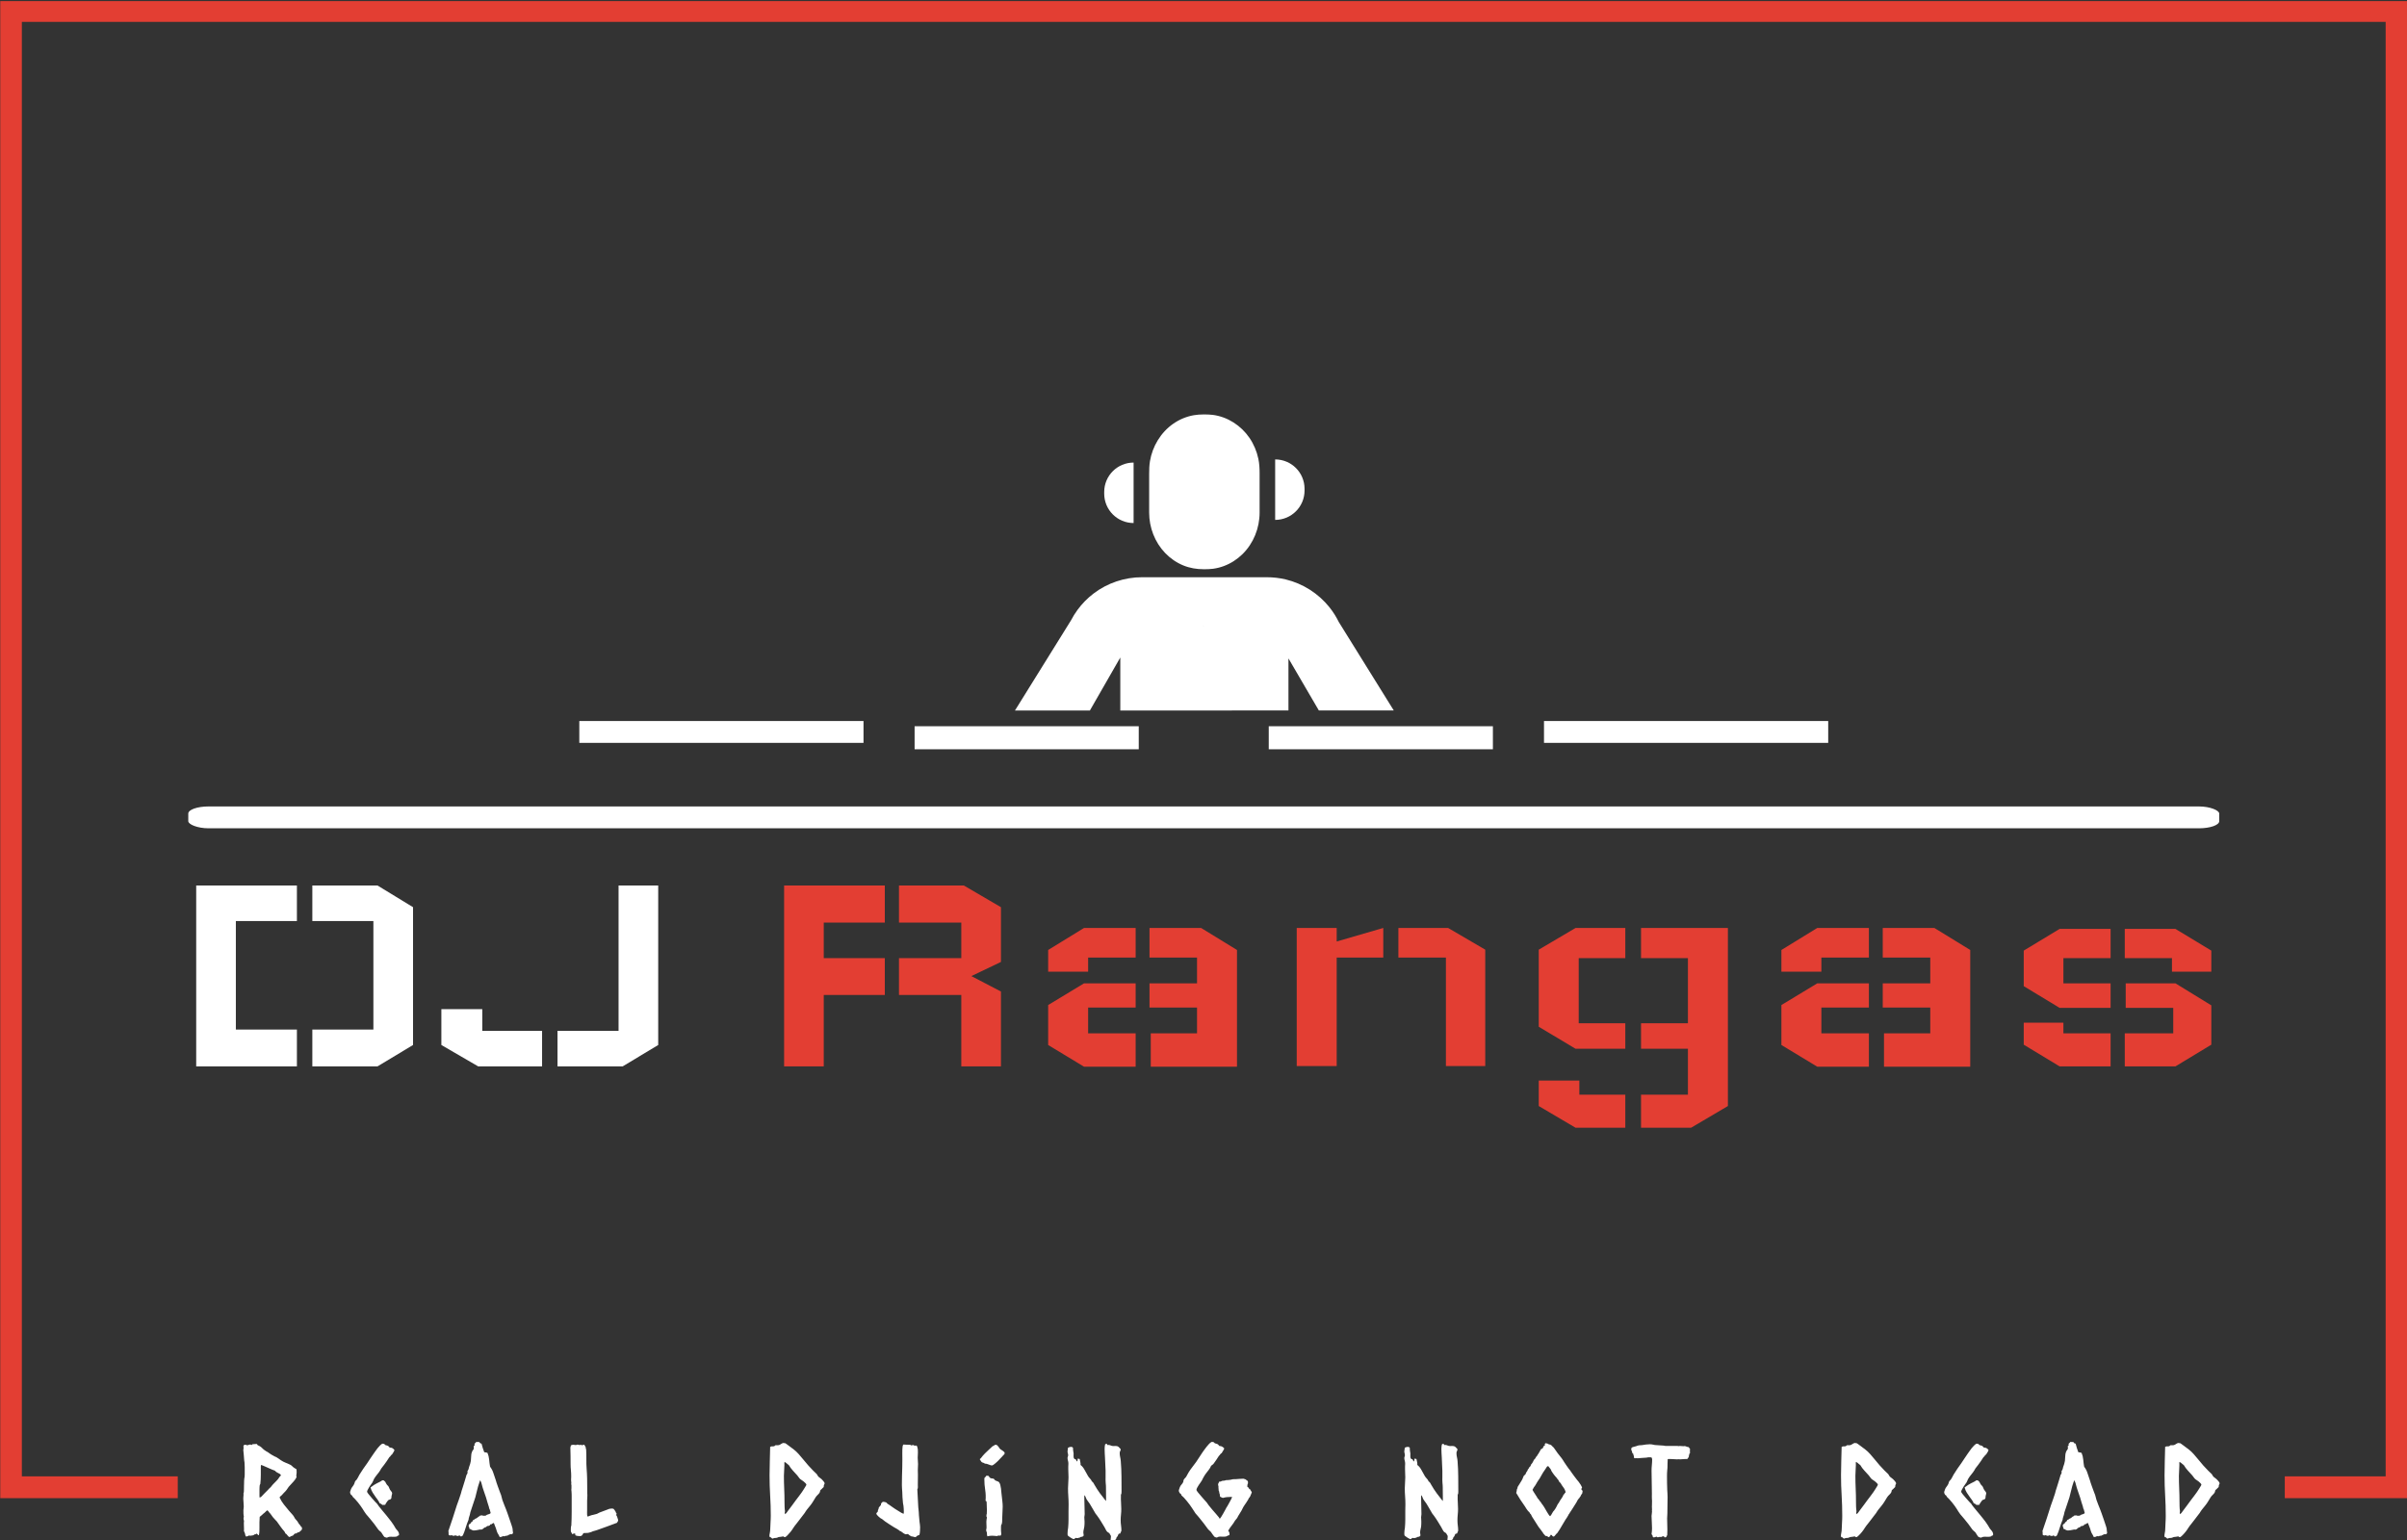 <svg xmlns="http://www.w3.org/2000/svg" version="1.1" xmlns:xlink="http://www.w3.org/1999/xlink" xmlns:svgjs="http://svgjs.dev/svgjs" width="1500" height="960" viewBox="0 0 1500 960"><rect x="0" y="0" width="1500" height="960" fill="#333333" stroke="none"/><g transform="matrix(1,0,0,1,0.16,0.682)"><svg viewBox="0 0 375 240" data-background-color="#000000" preserveAspectRatio="xMidYMid meet" height="960" width="1500" xmlns="http://www.w3.org/2000/svg" xmlns:xlink="http://www.w3.org/1999/xlink"><g id="tight-bounds" transform="matrix(1,0,0,1,-0.04,-0.17)"><svg viewBox="0 0 375.08 240.341" height="240.341" width="375.08"><g><svg></svg></g><g><svg viewBox="0 0 375.08 240.341" height="240.341" width="375.08"><g transform="matrix(1,0,0,1,-10.22,-6.859)"><path d="M10.22 240.341v-233.482h375.08v233.482h-19.12v-3.405h15.715v-226.672h-368.27v226.672l24.287 0 0 3.405z" fill="#e33e33" fill-rule="nonzero" stroke="none" stroke-width="1" stroke-linecap="butt" stroke-linejoin="miter" stroke-miterlimit="10" stroke-dasharray="" stroke-dashoffset="0" font-family="none" font-weight="none" font-size="none" text-anchor="none" style="mix-blend-mode: normal" data-fill-palette-color="tertiary"></path><g><path transform="translate(46.97,246.189) scale(0.388,0.388)" d="M24.37-23.54v0c-0.293 0.62-0.693 1.207-1.2 1.76-0.507 0.553-0.987 1.077-1.44 1.57v0c-0.36 0.353-0.67 0.743-0.93 1.17-0.26 0.42-0.553 0.81-0.88 1.17v0c-0.26 0.293-0.52 0.56-0.78 0.8-0.26 0.247-0.503 0.517-0.73 0.81v0c-0.167 0.133-0.323 0.263-0.47 0.39-0.147 0.133-0.283 0.297-0.41 0.49v0c0.487 1.04 1.063 1.983 1.73 2.83 0.667 0.847 1.36 1.693 2.08 2.54v0c0.36 0.42 0.717 0.82 1.07 1.2 0.36 0.373 0.67 0.77 0.93 1.19v0c0.227 0.493 0.463 0.86 0.71 1.1 0.24 0.247 0.46 0.5 0.66 0.76v0c0.193 0.327 0.363 0.61 0.51 0.85 0.147 0.247 0.35 0.483 0.61 0.71v0c0 0.16 0.097 0.313 0.29 0.46 0.2 0.147 0.33 0.303 0.39 0.47v0c0 0.16 0.01 0.29 0.03 0.39 0.013 0.1 0.02 0.18 0.02 0.24v0c-0.093 0.26-0.263 0.48-0.51 0.66-0.247 0.18-0.467 0.367-0.66 0.56v0c-0.327 0-0.603 0.1-0.83 0.3-0.227 0.193-0.537 0.29-0.93 0.29v0c-0.16 0.133-0.29 0.27-0.39 0.41-0.093 0.147-0.223 0.287-0.39 0.42v0c-0.26 0-0.497 0.073-0.71 0.22-0.207 0.147-0.44 0.253-0.7 0.32v0c-0.327-0.2-0.59-0.453-0.79-0.76-0.193-0.307-0.453-0.543-0.78-0.71v0c-0.033-0.16-0.09-0.297-0.17-0.41-0.08-0.113-0.153-0.237-0.22-0.37v0c-0.553-0.62-1.073-1.27-1.56-1.95-0.487-0.687-0.973-1.37-1.46-2.05v0c-0.267-0.293-0.537-0.58-0.81-0.86-0.28-0.273-0.55-0.573-0.81-0.9v0c-0.16-0.193-0.32-0.42-0.48-0.68-0.167-0.26-0.347-0.507-0.54-0.74v0c-0.227-0.193-0.423-0.42-0.59-0.68-0.16-0.26-0.353-0.473-0.58-0.64v0c-0.293 0.167-0.553 0.38-0.78 0.64-0.233 0.26-0.497 0.487-0.79 0.68v0c-0.26 0.233-0.51 0.463-0.75 0.69-0.247 0.227-0.5 0.437-0.76 0.63v0c-0.067 0.747-0.1 1.47-0.1 2.17 0 0.7 0 1.393 0 2.08v0c0 0.553-0.007 1.083-0.02 1.59-0.02 0.5-0.093 1.01-0.22 1.53v0c-0.167 0.033-0.323-0.053-0.47-0.26-0.147-0.213-0.3-0.337-0.46-0.37v0c-0.127 0.033-0.233 0.1-0.32 0.2-0.08 0.093-0.2 0.107-0.36 0.04v0c-0.167 0.167-0.413 0.313-0.74 0.44v0c-0.16 0-0.337 0.027-0.53 0.08-0.2 0.047-0.38 0.07-0.54 0.07v0c-0.26 0-0.44-0.033-0.54-0.1v0c-0.32 0.227-0.587 0.35-0.8 0.37-0.213 0.013-0.383 0.02-0.51 0.02v0c-0.067-0.227-0.133-0.447-0.2-0.66-0.067-0.207-0.117-0.44-0.15-0.7v0c-0.093-0.133-0.167-0.28-0.22-0.44-0.047-0.167-0.103-0.33-0.17-0.49v0c0.033-0.1 0.05-0.213 0.05-0.34 0-0.133 0-0.263 0-0.39v0c0-0.553-0.017-1.093-0.05-1.62-0.033-0.52-0.017-1.057 0.05-1.61v0c-0.067-0.16-0.113-0.323-0.14-0.49-0.033-0.16-0.05-0.32-0.05-0.48v0c0-0.1 0.007-0.217 0.02-0.35 0.02-0.127 0.06-0.223 0.12-0.29v0c-0.093-0.42-0.15-0.867-0.17-1.34-0.013-0.473-0.02-0.92-0.02-1.34v0c0-0.233 0.023-0.47 0.07-0.71 0.047-0.247 0.07-0.5 0.07-0.76v0c0-0.553-0.03-1.09-0.09-1.61-0.067-0.52-0.1-1.04-0.1-1.56v0c0.033-0.36 0.05-0.637 0.05-0.83v0c0-0.2 0.017-0.397 0.05-0.59 0.033-0.193 0.017-0.387-0.05-0.58v0c0.033-0.167 0.073-0.29 0.12-0.37 0.047-0.08 0.07-0.203 0.07-0.37v0c0-0.42 0.01-0.833 0.03-1.24 0.013-0.407 0.02-0.84 0.02-1.3v0c0-0.32 0.01-0.637 0.03-0.95 0.013-0.307 0.02-0.64 0.02-1v0c0-0.293 0.023-0.57 0.07-0.83 0.053-0.26 0.097-0.52 0.13-0.78v0c0.027-0.293 0.04-0.577 0.04-0.85 0-0.28 0-0.55 0-0.81v0c0-0.687 0-1.38 0-2.08 0-0.7-0.03-1.39-0.09-2.07v0c-0.033-0.167-0.067-0.347-0.1-0.54-0.033-0.193-0.05-0.387-0.05-0.58v0c-0.067-0.62-0.117-1.257-0.15-1.91-0.027-0.647-0.09-1.297-0.19-1.95v0c0.067-0.1 0.1-0.207 0.1-0.32 0-0.113 0-0.22 0-0.32v0c0-0.16 0-0.313 0-0.46 0-0.147-0.017-0.3-0.05-0.46v0c0.067-0.067 0.13-0.14 0.19-0.22 0.067-0.087 0.133-0.16 0.2-0.22v0c0.193 0 0.397 0.007 0.61 0.02 0.213 0.02 0.4 0.093 0.56 0.22v0c0.16-0.067 0.347-0.14 0.56-0.22 0.213-0.08 0.4-0.12 0.56-0.12v0c0.26 0 0.457 0.063 0.59 0.19v0c0.16-0.06 0.25-0.133 0.27-0.22 0.013-0.08 0.133-0.12 0.36-0.12v0c0.427-0.033 0.73-0.05 0.91-0.05 0.18 0 0.35-0.017 0.51-0.05v0c0.1 0.067 0.18 0.15 0.24 0.25 0.067 0.1 0.133 0.197 0.2 0.29v0c0.713 0.26 1.29 0.627 1.73 1.1 0.44 0.473 0.937 0.873 1.49 1.2v0c0.133 0.093 0.263 0.173 0.39 0.24 0.133 0.067 0.263 0.133 0.39 0.2v0c0.293 0.193 0.587 0.403 0.88 0.63 0.293 0.227 0.603 0.423 0.93 0.59v0c0.327 0.16 0.513 0.25 0.56 0.27 0.047 0.013 0.087 0.053 0.12 0.12v0c0.72 0.26 1.363 0.61 1.93 1.05 0.573 0.44 1.183 0.837 1.83 1.19v0c0.227 0.133 0.513 0.263 0.86 0.39 0.34 0.133 0.68 0.273 1.02 0.42 0.347 0.147 0.673 0.3 0.98 0.46 0.307 0.167 0.543 0.347 0.71 0.54v0c0.353 0.36 0.67 0.613 0.95 0.76 0.273 0.147 0.543 0.317 0.81 0.51v0l0.04 1.32c0 0.227-0.023 0.437-0.07 0.63-0.047 0.2-0.07 0.413-0.07 0.64v0c0 0.16 0.033 0.337 0.1 0.53zM17.68-24.8v0c-0.36-0.2-0.72-0.39-1.08-0.57-0.36-0.173-0.67-0.423-0.93-0.75v0c-0.227-0.067-0.633-0.223-1.22-0.47-0.587-0.24-1.18-0.5-1.78-0.78-0.6-0.273-1.153-0.517-1.66-0.73-0.507-0.213-0.79-0.32-0.85-0.32v0c-0.1 0.033-0.15 0.247-0.15 0.64 0 0.387 0 0.81 0 1.27 0 0.453 0 0.89 0 1.31 0 0.427 0 0.69 0 0.79v0c0 0.613-0.017 1.213-0.05 1.8-0.033 0.587-0.083 1.19-0.15 1.81v0c-0.06 0.1-0.107 0.19-0.14 0.27-0.033 0.08-0.067 0.17-0.1 0.27v0c-0.067 0.453-0.1 1.053-0.1 1.8 0 0.753 0 1.357 0 1.81v0c0 0.227 0 0.437 0 0.63 0 0.2 0.017 0.43 0.05 0.69v0c0.167 0 0.28-0.04 0.34-0.12 0.067-0.087 0.183-0.16 0.35-0.22v0c0.42-0.46 0.84-0.9 1.26-1.32 0.427-0.427 0.867-0.867 1.32-1.32v0c0.2-0.193 0.397-0.407 0.59-0.64 0.193-0.227 0.403-0.42 0.63-0.58v0c0.167-0.193 0.313-0.38 0.44-0.56 0.133-0.18 0.28-0.353 0.44-0.52v0c0.46-0.487 0.933-0.967 1.42-1.44 0.487-0.467 0.893-0.993 1.22-1.58v0c0.227-0.167 0.437-0.427 0.63-0.78v0c-0.227-0.033-0.387-0.163-0.48-0.39zM56.74-12.79v0c0.067 0.16 0.303 0.5 0.71 1.02 0.407 0.52 0.87 1.09 1.39 1.71 0.527 0.62 1.023 1.213 1.49 1.78 0.473 0.573 0.807 0.99 1 1.25v0c0.36 0.453 0.71 0.9 1.05 1.34 0.347 0.44 0.667 0.903 0.96 1.39v0l0.88 1.47c0.26 0.327 0.493 0.603 0.7 0.83 0.213 0.227 0.387 0.537 0.52 0.93v0c0.06 0.26 0.09 0.437 0.09 0.53v0c0 0.227-0.08 0.39-0.24 0.49v0c-0.26 0-0.4 0.04-0.42 0.12-0.013 0.087-0.087 0.16-0.22 0.22v0c-0.127 0.067-0.33 0.11-0.61 0.13-0.273 0.013-0.493 0.02-0.66 0.02v0c-0.287 0-0.65-0.007-1.09-0.02-0.44-0.02-0.79 0.02-1.05 0.12v0c-0.067 0.033-0.167 0.08-0.3 0.14-0.127 0.067-0.223 0.1-0.29 0.1v0c-0.26 0-0.447-0.04-0.56-0.12-0.113-0.08-0.267-0.137-0.46-0.17v0c-0.267-0.293-0.487-0.597-0.66-0.91-0.18-0.307-0.383-0.623-0.61-0.95v0c-0.233-0.227-0.463-0.43-0.69-0.61-0.227-0.18-0.42-0.383-0.58-0.61v0c-0.493-0.713-1-1.413-1.52-2.1-0.52-0.68-1.057-1.347-1.61-2v0c-0.26-0.36-0.537-0.687-0.83-0.98-0.293-0.293-0.57-0.617-0.83-0.97v0c-0.26-0.327-0.503-0.677-0.73-1.05-0.227-0.373-0.457-0.74-0.69-1.1v0c-0.193-0.293-0.453-0.677-0.78-1.15-0.32-0.473-0.677-0.943-1.07-1.41-0.393-0.473-0.783-0.923-1.17-1.35-0.393-0.42-0.72-0.743-0.98-0.97v0c-0.033-0.2-0.113-0.357-0.24-0.47-0.133-0.113-0.28-0.22-0.44-0.32v0c-0.067-0.16-0.14-0.313-0.22-0.46-0.08-0.147-0.12-0.3-0.12-0.46v0c0-0.227 0.047-0.44 0.14-0.64v0c0.067-0.127 0.107-0.247 0.12-0.36 0.02-0.113 0.063-0.237 0.13-0.37v0c0.16-0.36 0.38-0.71 0.66-1.05 0.273-0.34 0.49-0.707 0.65-1.1v0c0.067-0.093 0.1-0.2 0.1-0.32 0-0.113 0.033-0.217 0.1-0.31v0c0.067-0.26 0.207-0.48 0.42-0.66 0.207-0.18 0.377-0.383 0.51-0.61v0c0.16-0.26 0.313-0.53 0.46-0.81 0.147-0.273 0.303-0.573 0.47-0.9v0c0.487-0.813 0.997-1.603 1.53-2.37 0.54-0.767 1.087-1.54 1.64-2.32v0c0.42-0.653 0.833-1.28 1.24-1.88 0.407-0.6 0.823-1.21 1.25-1.83v0c0.227-0.293 0.47-0.637 0.73-1.03 0.26-0.387 0.547-0.777 0.86-1.17 0.307-0.387 0.623-0.743 0.95-1.07 0.327-0.327 0.653-0.587 0.98-0.78v0c0.487-0.033 0.81 0.07 0.97 0.31 0.167 0.247 0.41 0.37 0.73 0.37v0c0.427 0.1 0.703 0.23 0.83 0.39 0.133 0.167 0.28 0.33 0.44 0.49v0c0.46 0 0.827 0.08 1.1 0.24 0.28 0.167 0.55 0.413 0.81 0.74v0c-0.1 0.353-0.247 0.67-0.44 0.95-0.193 0.273-0.373 0.557-0.54 0.85v0c-0.26 0.133-0.447 0.313-0.56 0.54-0.113 0.227-0.283 0.407-0.51 0.54v0c-0.327 0.553-0.67 1.08-1.03 1.58-0.36 0.507-0.717 1.003-1.07 1.49v0c-0.2 0.293-0.403 0.553-0.61 0.78-0.213 0.233-0.4 0.48-0.56 0.74v0c-0.067 0.093-0.127 0.197-0.18 0.31-0.047 0.12-0.103 0.227-0.17 0.32v0c-0.387 0.62-0.81 1.2-1.27 1.74-0.453 0.533-0.877 1.127-1.27 1.78v0c-0.127 0.227-0.23 0.463-0.31 0.71-0.08 0.24-0.187 0.473-0.32 0.7v0c-0.133 0.2-0.32 0.46-0.56 0.78-0.247 0.327-0.483 0.677-0.71 1.05-0.227 0.38-0.43 0.74-0.61 1.08-0.18 0.34-0.27 0.623-0.27 0.85v0c0.033 0.167 0.237 0.487 0.61 0.96 0.373 0.467 0.797 0.97 1.27 1.51 0.473 0.533 0.92 1.037 1.34 1.51 0.427 0.473 0.703 0.76 0.83 0.86zM59.97-21.68v0c0.227 0.487 0.47 0.91 0.73 1.27v0c0.1 0.133 0.213 0.247 0.34 0.34 0.133 0.1 0.23 0.23 0.29 0.39v0c0.067 0.067 0.133 0.207 0.2 0.42 0.067 0.207 0.13 0.36 0.19 0.46v0c0.1 0.26 0.297 0.553 0.59 0.88 0.293 0.327 0.44 0.62 0.44 0.88v0c0 0.16-0.033 0.34-0.1 0.54-0.067 0.193-0.113 0.37-0.14 0.53v0c-0.033 0.2-0.05 0.403-0.05 0.61 0 0.213-0.067 0.403-0.2 0.57v0c-0.16 0.16-0.34 0.257-0.54 0.29-0.193 0.033-0.37 0.113-0.53 0.24v0c-0.067 0.067-0.167 0.18-0.3 0.34-0.127 0.167-0.257 0.347-0.39 0.54-0.127 0.193-0.247 0.38-0.36 0.56-0.113 0.18-0.17 0.32-0.17 0.42v0c-0.393 0.033-0.647 0.04-0.76 0.02-0.113-0.013-0.237-0.003-0.37 0.03v0c-0.16-0.167-0.33-0.307-0.51-0.42-0.18-0.113-0.4-0.22-0.66-0.32v0c-0.067-0.26-0.213-0.56-0.44-0.9-0.227-0.34-0.42-0.623-0.58-0.85v0l-0.35-0.44c-0.487-0.687-0.933-1.347-1.34-1.98-0.407-0.633-0.707-1.34-0.9-2.12v0c0.62-0.46 1.1-0.803 1.44-1.03 0.34-0.227 0.707-0.437 1.1-0.63 0.387-0.2 0.77-0.39 1.15-0.57 0.373-0.18 0.723-0.4 1.05-0.66v0c0.26 0 0.437 0.017 0.53 0.05 0.1 0.033 0.167 0.067 0.2 0.1 0.033 0.033 0.073 0.09 0.12 0.17 0.047 0.08 0.153 0.17 0.32 0.27zM98.55-37.01l0.09 0.05c0.167 0.587 0.33 1.163 0.49 1.73 0.167 0.567 0.363 1.13 0.59 1.69v0c0.487 0.06 0.787 0.107 0.9 0.14 0.113 0.033 0.253 0.083 0.42 0.15v0c0.353 0.847 0.573 1.75 0.66 2.71 0.08 0.96 0.2 1.897 0.36 2.81v0c0.62 0.813 1.07 1.683 1.35 2.61 0.273 0.927 0.59 1.863 0.95 2.81v0c0.093 0.32 0.157 0.523 0.19 0.61 0.033 0.08 0.05 0.153 0.05 0.22v0c0.193 0.553 0.39 1.12 0.59 1.7 0.193 0.587 0.403 1.157 0.63 1.71v0c0.1 0.293 0.207 0.58 0.32 0.86 0.113 0.273 0.22 0.54 0.32 0.8v0c0.093 0.327 0.183 0.66 0.27 1 0.08 0.347 0.167 0.683 0.26 1.01v0c0.233 0.647 0.48 1.297 0.74 1.95 0.26 0.653 0.52 1.303 0.78 1.95v0c0.093 0.227 0.28 0.733 0.56 1.52 0.273 0.78 0.557 1.6 0.85 2.46 0.293 0.867 0.563 1.663 0.81 2.39 0.247 0.733 0.37 1.183 0.37 1.35v0c0 0.26 0.023 0.527 0.07 0.8 0.047 0.28 0.087 0.567 0.12 0.86v0c-0.127 0.327-0.29 0.503-0.49 0.53-0.193 0.033-0.37 0.02-0.53-0.04v0c-0.167 0.06-0.323 0.123-0.47 0.19-0.147 0.067-0.283 0.133-0.41 0.2v0c-0.1 0.027-0.183 0.073-0.25 0.14-0.06 0.067-0.14 0.1-0.24 0.1v0c-0.393 0-0.647 0.04-0.76 0.12-0.113 0.08-0.283 0.12-0.51 0.12v0c-0.293-0.093-0.48-0.1-0.56-0.02-0.08 0.08-0.153 0.137-0.22 0.17v0c-0.133 0.067-0.28 0.1-0.44 0.1-0.167 0-0.33 0.017-0.49 0.05v0c-0.067-0.133-0.123-0.263-0.17-0.39-0.047-0.133-0.12-0.28-0.22-0.44v0c-0.36-0.52-0.613-1.027-0.76-1.52-0.147-0.487-0.267-0.877-0.36-1.17v0c-0.167-0.36-0.307-0.717-0.42-1.07-0.113-0.36-0.25-0.72-0.41-1.08v0c-0.2 0.067-0.38 0.14-0.54 0.22-0.16 0.08-0.29 0.187-0.39 0.32v0c-0.393 0-0.59 0.05-0.59 0.15 0 0.093-0.03 0.19-0.09 0.29v0c-0.2 0.067-0.357 0.13-0.47 0.19-0.113 0.067-0.3 0.083-0.56 0.05v0c-0.16 0.167-0.323 0.307-0.49 0.42-0.16 0.113-0.37 0.187-0.63 0.22v0c-0.26 0.26-0.53 0.48-0.81 0.66-0.273 0.18-0.59 0.22-0.95 0.12v0c-0.453 0.1-0.91 0.19-1.37 0.27-0.453 0.08-0.91 0.12-1.37 0.12v0c-0.52-0.16-0.843-0.307-0.97-0.44-0.133-0.127-0.33-0.19-0.59-0.19v0c0.033-0.46-0.063-0.77-0.29-0.93v0c0-0.1 0.007-0.257 0.02-0.47 0.02-0.207 0.063-0.343 0.13-0.41v0c0.42-0.193 0.663-0.407 0.73-0.64 0.067-0.227 0.247-0.373 0.54-0.44v0c0.06-0.127 0.13-0.247 0.21-0.36 0.087-0.113 0.16-0.237 0.22-0.37v0c0.167-0.067 0.307-0.113 0.42-0.14 0.113-0.033 0.203-0.133 0.27-0.3v0c0.16 0 0.403-0.103 0.73-0.31 0.327-0.213 0.54-0.387 0.64-0.52v0c0.26-0.093 0.42-0.183 0.48-0.27 0.067-0.08 0.15-0.153 0.25-0.22v0c0.327 0.033 0.537 0.003 0.63-0.09v0c0.26 0.127 0.553 0.19 0.88 0.19v0c0.133 0 0.247-0.007 0.34-0.02 0.1-0.02 0.217-0.03 0.35-0.03v0c0.26-0.26 0.593-0.43 1-0.51 0.407-0.08 0.74-0.25 1-0.51v0c-0.1-0.26-0.183-0.577-0.25-0.95-0.06-0.38-0.173-0.683-0.34-0.91v0c-0.067-0.42-0.173-0.827-0.32-1.22-0.147-0.387-0.267-0.76-0.36-1.12v0c-0.36-1.367-0.783-2.703-1.27-4.01-0.487-1.3-0.893-2.633-1.22-4v0c-0.067-0.16-0.14-0.33-0.22-0.51-0.08-0.18-0.153-0.35-0.22-0.51v0c-0.167 0.387-0.25 0.603-0.25 0.65 0 0.053-0.03 0.113-0.09 0.18v0c-0.033 0.16-0.067 0.297-0.1 0.41-0.033 0.113-0.083 0.253-0.15 0.42v0c-0.093 0.26-0.183 0.543-0.27 0.85-0.08 0.307-0.153 0.59-0.22 0.85v0c-0.16 0.553-0.307 1.133-0.44 1.74-0.127 0.6-0.273 1.193-0.44 1.78v0c-0.32 1.007-0.653 2.007-1 3-0.34 0.993-0.673 1.997-1 3.01v0c-0.06 0.453-0.133 0.803-0.22 1.05-0.08 0.24-0.16 0.483-0.24 0.73-0.08 0.24-0.147 0.477-0.2 0.71-0.047 0.227-0.07 0.403-0.07 0.53v0c-0.453 1.047-0.837 2.107-1.15 3.18-0.307 1.073-0.687 2.113-1.14 3.12v0c-0.133 0.067-0.25 0.15-0.35 0.25-0.093 0.093-0.207 0.14-0.34 0.14v0c-0.26 0-0.397-0.063-0.41-0.19-0.02-0.133-0.093-0.2-0.22-0.2v0c-0.133 0-0.247 0.027-0.34 0.08-0.1 0.047-0.2 0.103-0.3 0.17v0c-0.16-0.067-0.347-0.11-0.56-0.13-0.213-0.013-0.367-0.087-0.46-0.22v0c-0.227 0.167-0.457 0.25-0.69 0.25v0c-0.26 0-0.52-0.083-0.78-0.25v0c-0.193 0.067-0.387 0.1-0.58 0.1v0c-0.1 0-0.217-0.017-0.35-0.05-0.127-0.033-0.223-0.08-0.29-0.14v0c-0.033-0.133-0.05-0.263-0.05-0.39 0-0.133 0-0.28 0-0.44v0c0-0.327-0.033-0.573-0.1-0.74v0c0.587-1.66 1.157-3.343 1.71-5.05 0.553-1.707 1.107-3.44 1.66-5.2v0c0.293-0.813 0.58-1.61 0.86-2.39 0.273-0.78 0.54-1.577 0.8-2.39v0c0.133-0.46 0.25-0.893 0.35-1.3 0.093-0.407 0.223-0.803 0.39-1.19v0c0.26-0.847 0.527-1.703 0.8-2.57 0.28-0.86 0.533-1.713 0.76-2.56v0c0.127-0.1 0.207-0.213 0.24-0.34 0.033-0.133 0.083-0.28 0.15-0.44v0l-0.05-0.64c0.227-0.327 0.38-0.61 0.46-0.85 0.087-0.247 0.147-0.5 0.18-0.76v0c0.16-0.393 0.307-0.817 0.44-1.27 0.127-0.453 0.223-0.877 0.29-1.27v0c0.067-0.52 0.107-1.113 0.12-1.78 0.013-0.667 0.103-1.227 0.27-1.68v0c0.067-0.133 0.123-0.223 0.17-0.27 0.047-0.053 0.07-0.16 0.07-0.32v0c0.067-0.067 0.14-0.14 0.22-0.22 0.08-0.08 0.137-0.17 0.17-0.27v0c0.167-0.26 0.223-0.487 0.17-0.68-0.047-0.2-0.07-0.413-0.07-0.64v0c0.293-0.16 0.423-0.307 0.39-0.44-0.033-0.127-0.05-0.257-0.05-0.39v0c0-0.16 0.107-0.313 0.32-0.46 0.213-0.147 0.353-0.303 0.42-0.47v0c0.193 0.033 0.387 0.06 0.58 0.08 0.193 0.013 0.39 0.003 0.59-0.03v0c0.227 0.427 0.503 0.64 0.83 0.64zM152.65-8.35v0c0.233 0.293 0.373 0.53 0.42 0.71 0.047 0.18 0.103 0.36 0.17 0.54 0.067 0.173 0.123 0.343 0.17 0.51 0.053 0.16 0.08 0.257 0.08 0.29v0c0 0.227-0.043 0.413-0.13 0.56-0.08 0.147-0.2 0.333-0.36 0.56v0c-1.307 0.493-2.593 0.973-3.86 1.44-1.267 0.473-2.57 0.94-3.91 1.4v0c-0.353 0.093-0.677 0.197-0.97 0.31-0.293 0.113-0.62 0.203-0.98 0.27v0c-0.067 0.067-0.173 0.123-0.32 0.17-0.147 0.053-0.317 0.11-0.51 0.17-0.193 0.067-0.38 0.123-0.56 0.17-0.18 0.053-0.303 0.08-0.37 0.08v0c-0.26 0.067-0.543 0.09-0.85 0.07-0.313-0.013-0.617-0.003-0.91 0.03v0c-0.16 0.027-0.273 0.107-0.34 0.24-0.067 0.133-0.14 0.27-0.22 0.41-0.08 0.147-0.2 0.28-0.36 0.4-0.167 0.113-0.397 0.17-0.69 0.17v0c-0.293 0-0.587-0.017-0.88-0.05-0.293-0.033-0.6-0.117-0.92-0.25v0c-0.067-0.093-0.093-0.213-0.08-0.36 0.02-0.147-0.003-0.27-0.07-0.37v0c-0.293-0.033-0.52-0.01-0.68 0.07-0.167 0.087-0.33 0.147-0.49 0.18v0c-0.1-0.133-0.173-0.29-0.22-0.47-0.047-0.18-0.137-0.333-0.27-0.46v0c-0.033-0.167-0.05-0.33-0.05-0.49 0-0.16 0-0.323 0-0.49v0c0-0.227 0.01-0.493 0.03-0.8 0.013-0.313 0.07-0.55 0.17-0.71v0c0.093-1.86 0.14-3.717 0.14-5.57 0-1.853 0-3.71 0-5.57v0c0-0.193 0-0.443 0-0.75 0-0.313-0.007-0.63-0.02-0.95-0.02-0.327-0.037-0.63-0.05-0.91-0.013-0.273-0.037-0.477-0.07-0.61v0c0.033-0.227 0.05-0.447 0.05-0.66 0-0.207 0-0.427 0-0.66v0c0-0.193 0-0.37 0-0.53 0-0.167-0.033-0.33-0.1-0.49v0c0.033-0.133 0.05-0.313 0.05-0.54v0c0-0.16-0.017-0.323-0.05-0.49-0.033-0.16-0.05-0.323-0.05-0.49v0c0-0.26 0.007-0.51 0.02-0.75 0.02-0.247 0.03-0.5 0.03-0.76v0c0-0.847-0.04-1.683-0.12-2.51-0.087-0.833-0.13-1.673-0.13-2.52v0c0-1.107-0.007-2.213-0.02-3.32-0.02-1.107-0.043-2.213-0.07-3.32v0c0.127-0.327 0.19-0.603 0.19-0.83v0c0.453-0.227 0.813-0.307 1.08-0.24 0.26 0.06 0.52 0.09 0.78 0.09v0c0.16 0 0.307-0.013 0.44-0.04 0.127-0.033 0.257-0.083 0.39-0.15v0c0.16 0.033 0.297 0.073 0.41 0.12 0.113 0.047 0.253 0.07 0.42 0.07v0c0.487-0.093 0.753-0.107 0.8-0.04 0.053 0.06 0.127 0.123 0.22 0.19v0c0.133-0.033 0.24-0.09 0.32-0.17 0.08-0.08 0.187-0.12 0.32-0.12v0c0.193 0 0.34 0.12 0.44 0.36 0.093 0.247 0.207 0.45 0.34 0.61v0c0 0.36 0.063 0.687 0.19 0.98v0c0.067 1.333 0.093 2.653 0.08 3.96-0.02 1.3 0.02 2.6 0.12 3.9v0c0.033 0.587 0.073 1.197 0.12 1.83 0.047 0.64 0.07 1.25 0.07 1.83v0c0 0.98 0.01 1.967 0.03 2.96 0.013 0.993 0.02 1.993 0.02 3v0c0 0.167 0.01 0.313 0.03 0.44 0.013 0.133 0.02 0.28 0.02 0.44v0c0 0.393-0.017 0.767-0.05 1.12-0.033 0.36-0.05 0.72-0.05 1.08v0 3.81c0 0.32-0.007 0.653-0.02 1-0.013 0.34-0.007 0.673 0.02 1v0l0.2 0.58c0.36-0.127 0.727-0.263 1.1-0.41 0.373-0.147 0.77-0.253 1.19-0.32v0c0.26-0.067 0.507-0.13 0.74-0.19 0.227-0.067 0.47-0.133 0.73-0.2v0c0.453-0.26 0.81-0.44 1.07-0.54 0.26-0.093 0.52-0.19 0.78-0.29v0c0.553-0.193 1.093-0.397 1.62-0.61 0.52-0.213 1.057-0.417 1.61-0.61v0c0.26 0.067 0.47 0.033 0.63-0.1v0c0.327 0.067 0.62 0.1 0.88 0.1v0c0.36 0.36 0.58 0.637 0.66 0.83 0.08 0.193 0.203 0.373 0.37 0.54v0c-0.067 0.16-0.06 0.257 0.02 0.29 0.08 0.033 0.137 0.113 0.17 0.24v0c0.133 0.067 0.15 0.157 0.05 0.27-0.1 0.113-0.167 0.22-0.2 0.32zM214.43 0.59v0c-0.127-0.133-0.19-0.313-0.19-0.54v0c0-0.167 0.007-0.307 0.02-0.42 0.02-0.113 0.047-0.25 0.08-0.41v0c0.16-0.747 0.24-1.503 0.24-2.27 0-0.767 0.033-1.523 0.1-2.27v0c0.033-0.46 0.057-0.917 0.07-1.37 0.02-0.453 0.03-0.91 0.03-1.37v0c0-2.7-0.083-5.393-0.25-8.08-0.16-2.687-0.24-5.397-0.24-8.13v0c0-1.887 0.033-3.783 0.1-5.69 0.06-1.9 0.107-3.81 0.14-5.73v0c0.293-0.167 0.653-0.233 1.08-0.2 0.42 0.033 0.76-0.113 1.02-0.44v0c0.167-0.033 0.33-0.04 0.49-0.02 0.16 0.013 0.323 0.02 0.49 0.02v0c0.36 0 0.7-0.113 1.02-0.34 0.327-0.227 0.687-0.423 1.08-0.59v0c0.193 0.067 0.33 0.093 0.41 0.08 0.087-0.02 0.177-0.03 0.27-0.03v0c0.1 0 0.313 0.113 0.64 0.34 0.32 0.233 0.677 0.497 1.07 0.79 0.393 0.293 0.76 0.57 1.1 0.83 0.34 0.26 0.56 0.42 0.66 0.48v0c0.813 0.62 1.537 1.297 2.17 2.03 0.633 0.733 1.26 1.473 1.88 2.22v0c0.587 0.753 1.223 1.51 1.91 2.27 0.68 0.767 1.347 1.477 2 2.13v0c0.227 0.26 0.463 0.487 0.71 0.68 0.24 0.193 0.473 0.42 0.7 0.68v0c0.1 0.133 0.19 0.273 0.27 0.42 0.08 0.147 0.17 0.3 0.27 0.46v0c0.193 0.227 0.42 0.423 0.68 0.59 0.26 0.16 0.507 0.353 0.74 0.58v0c0.16 0.133 0.403 0.397 0.73 0.79 0.327 0.387 0.49 0.68 0.49 0.88v0c0 0.127-0.033 0.24-0.1 0.34-0.067 0.093-0.133 0.207-0.2 0.34v0c-0.027 0.1-0.04 0.247-0.04 0.44 0 0.193-0.017 0.323-0.05 0.39v0c-0.327 0.26-0.507 0.423-0.54 0.49-0.033 0.06-0.083 0.123-0.15 0.19v0c-0.093 0.133-0.213 0.24-0.36 0.32-0.147 0.08-0.253 0.203-0.32 0.37v0c-0.067 0.093-0.09 0.19-0.07 0.29 0.013 0.1-0.013 0.213-0.08 0.34v0c-0.16 0.36-0.42 0.703-0.78 1.03-0.36 0.32-0.67 0.677-0.93 1.07v0c-0.353 0.587-0.71 1.173-1.07 1.76-0.36 0.587-0.767 1.157-1.22 1.71v0c-0.193 0.26-0.397 0.51-0.61 0.75-0.213 0.247-0.417 0.5-0.61 0.76v0c-0.167 0.193-0.313 0.397-0.44 0.61-0.133 0.213-0.28 0.45-0.44 0.71v0c-0.36 0.453-0.703 0.9-1.03 1.34-0.32 0.44-0.66 0.887-1.02 1.34v0c-0.393 0.553-0.817 1.1-1.27 1.64-0.453 0.54-0.86 1.087-1.22 1.64v0c-0.36 0.587-0.733 1.123-1.12 1.61-0.393 0.487-0.817 0.957-1.27 1.41v0c-0.133 0.1-0.297 0.247-0.49 0.44-0.2 0.2-0.397 0.3-0.59 0.3v0c-0.127 0-0.233-0.05-0.32-0.15-0.08-0.1-0.2-0.15-0.36-0.15v0c-0.033 0-0.13 0.017-0.29 0.05-0.167 0.033-0.363 0.067-0.59 0.1v0l-0.88 0.1c-0.52 0.26-0.893 0.38-1.12 0.36-0.227-0.013-0.457-0.003-0.69 0.03v0c-0.127 0.033-0.23 0.08-0.31 0.14-0.087 0.067-0.177 0.1-0.27 0.1v0c-0.227 0-0.407-0.107-0.54-0.32-0.127-0.207-0.323-0.293-0.59-0.26zM229.08-20.51v0c0-0.16-0.153-0.387-0.46-0.68-0.307-0.293-0.543-0.507-0.71-0.64v0c-0.227-0.193-0.493-0.38-0.8-0.56-0.313-0.18-0.567-0.383-0.76-0.61v0c-0.167-0.193-0.323-0.397-0.47-0.61-0.14-0.213-0.293-0.417-0.46-0.61v0c-0.587-0.653-1.18-1.303-1.78-1.95-0.6-0.653-1.13-1.37-1.59-2.15v0c-0.293-0.193-0.57-0.42-0.83-0.68-0.26-0.26-0.57-0.473-0.93-0.64v0c-0.06 0.193-0.083 0.397-0.07 0.61 0.02 0.213 0.03 0.417 0.03 0.61v0c0 0.753-0.033 1.487-0.1 2.2-0.067 0.713-0.1 1.43-0.1 2.15v0c0 1.753 0.04 3.487 0.12 5.2 0.08 1.707 0.12 3.423 0.12 5.15v0c0 0.653 0.01 1.303 0.03 1.95 0.013 0.653 0.07 1.307 0.17 1.96v0c-0.067 0.193-0.1 0.37-0.1 0.53v0c0 0.167 0.033 0.38 0.1 0.64v0c0.26-0.167 0.48-0.37 0.66-0.61 0.18-0.247 0.35-0.483 0.51-0.71v0c0.553-0.72 1.1-1.443 1.64-2.17 0.533-0.733 1.077-1.477 1.63-2.23v0c0.36-0.487 0.727-0.967 1.1-1.44 0.373-0.467 0.74-0.963 1.1-1.49v0c0.1-0.127 0.253-0.353 0.46-0.68 0.213-0.327 0.427-0.66 0.64-1 0.213-0.34 0.407-0.657 0.58-0.95 0.18-0.293 0.27-0.49 0.27-0.59zM274.4-0.24v0c-0.193 0-0.357 0.04-0.49 0.12-0.127 0.08-0.273 0.153-0.44 0.22v0c-0.26 0.16-0.38 0.28-0.36 0.36 0.013 0.087-0.027 0.13-0.12 0.13v0c-0.293 0-0.58-0.05-0.86-0.15-0.273-0.1-0.557-0.15-0.85-0.15v0c-0.26-0.127-0.507-0.263-0.74-0.41-0.227-0.147-0.453-0.333-0.68-0.56v0c-0.293 0-0.497 0.023-0.61 0.07-0.113 0.047-0.25 0.053-0.41 0.02v0c-0.427-0.16-0.82-0.393-1.18-0.7-0.353-0.313-0.76-0.55-1.22-0.71v0c-0.127-0.167-0.273-0.29-0.44-0.37-0.16-0.08-0.323-0.187-0.49-0.32v0c-0.287-0.127-0.717-0.37-1.29-0.73-0.567-0.36-1.17-0.743-1.81-1.15-0.633-0.407-1.227-0.803-1.78-1.19-0.553-0.393-0.943-0.703-1.17-0.93v0c-0.133-0.033-0.33-0.14-0.59-0.32-0.26-0.18-0.51-0.383-0.75-0.61-0.247-0.227-0.467-0.453-0.66-0.68-0.193-0.227-0.29-0.423-0.29-0.59v0c0-0.16 0.08-0.297 0.24-0.41 0.16-0.113 0.273-0.253 0.34-0.42v0c0.033-0.06 0.043-0.15 0.03-0.27-0.02-0.113-0.013-0.2 0.02-0.26v0c0.16-0.26 0.25-0.463 0.27-0.61 0.013-0.147 0.037-0.287 0.07-0.42v0c0.167-0.193 0.313-0.373 0.44-0.54 0.133-0.16 0.28-0.337 0.44-0.53v0c-0.033-0.36 0.033-0.62 0.2-0.78 0.16-0.167 0.337-0.33 0.53-0.49v0c0.167 0 0.363 0.017 0.59 0.05 0.227 0.027 0.423 0.073 0.59 0.14v0c0.32 0.167 0.48 0.273 0.48 0.32 0 0.047 0.033 0.103 0.1 0.17v0c0.167 0.133 0.33 0.247 0.49 0.34 0.16 0.1 0.323 0.2 0.49 0.3v0c0.353 0.26 0.72 0.52 1.1 0.78 0.373 0.26 0.753 0.52 1.14 0.78v0c0.46 0.26 1.007 0.6 1.64 1.02 0.633 0.427 1.21 0.737 1.73 0.93v0c0.067-0.193 0.1-0.453 0.1-0.78v0c0-0.227-0.007-0.453-0.02-0.68-0.02-0.233-0.03-0.48-0.03-0.74v0c0-0.353-0.033-0.71-0.1-1.07-0.06-0.36-0.123-0.703-0.19-1.03v0c-0.167-1.56-0.263-3.09-0.29-4.59v0c-0.033-0.453-0.067-0.89-0.1-1.31-0.033-0.427-0.05-0.867-0.05-1.32v0c0-0.62 0.007-1.24 0.02-1.86 0.02-0.62 0.03-1.253 0.03-1.9v0c0-0.553 0.017-1.107 0.05-1.66 0.033-0.553 0.05-1.107 0.05-1.66v0c0-0.553 0.007-1.077 0.02-1.57 0.013-0.487 0.02-1.007 0.02-1.56v0c0-0.813-0.007-1.707-0.02-2.68-0.013-0.98 0.027-1.877 0.12-2.69v0c0.067-0.327 0.167-0.57 0.3-0.73v0c0.58 0.033 1.05 0.057 1.41 0.07 0.36 0.02 0.767 0.03 1.22 0.03v0c0.133 0 0.24 0.04 0.32 0.12 0.08 0.08 0.17 0.12 0.27 0.12v0c0.127 0 0.233-0.023 0.32-0.07 0.08-0.053 0.183-0.08 0.31-0.08v0c0.227 0 0.44 0.1 0.64 0.3v0c0.353-0.1 0.63-0.117 0.83-0.05v0c0.16 0.16 0.263 0.387 0.31 0.68 0.053 0.293 0.113 0.57 0.18 0.83v0c0 0.293 0.007 0.523 0.02 0.69 0.013 0.16 0.02 0.32 0.02 0.48v0c0 0.36-0.013 0.72-0.04 1.08-0.033 0.36-0.05 0.717-0.05 1.07v0c0 0.427 0.023 0.85 0.07 1.27 0.047 0.427 0.07 0.85 0.07 1.27v0c0 0.453-0.017 0.877-0.05 1.27-0.027 0.393-0.04 0.8-0.04 1.22v0c0 0.327 0.007 0.637 0.02 0.93 0.013 0.293 0.02 0.587 0.02 0.88v0c0 0.68-0.007 1.363-0.02 2.05-0.013 0.68-0.02 1.363-0.02 2.05v0c0 0.16 0.007 0.357 0.02 0.59 0.013 0.227 0.007 0.437-0.02 0.63v0c0 0.16-0.067 0.34-0.2 0.54v0c0.067 1.073 0.123 2.147 0.17 3.22 0.047 1.073 0.103 2.147 0.17 3.22v0c0 0.26 0.017 0.547 0.05 0.86 0.033 0.307 0.067 0.607 0.1 0.9v0c0.067 0.36 0.1 0.717 0.1 1.07 0 0.36 0.017 0.72 0.05 1.08v0c0.027 0.453 0.067 0.9 0.12 1.34 0.047 0.44 0.087 0.887 0.12 1.34v0c0.033 0.36 0.083 0.72 0.15 1.08 0.06 0.36 0.09 0.717 0.09 1.07v0c0 0.46-0.017 1.007-0.05 1.64-0.027 0.633-0.123 1.163-0.29 1.59zM308.69-33.2v0c0 0.293-0.1 0.513-0.3 0.66-0.193 0.147-0.37 0.333-0.53 0.56v0c-0.327 0.293-0.613 0.593-0.86 0.9-0.247 0.307-0.53 0.607-0.85 0.9v0c-0.133 0.133-0.313 0.307-0.54 0.52-0.227 0.207-0.463 0.417-0.71 0.63-0.247 0.213-0.49 0.4-0.73 0.56-0.247 0.167-0.45 0.25-0.61 0.25v0c-0.26 0-0.593-0.09-1-0.27-0.407-0.18-0.757-0.303-1.05-0.37v0c-0.227-0.033-0.43-0.057-0.61-0.07-0.18-0.02-0.353-0.11-0.52-0.27v0c-0.58-0.127-0.953-0.33-1.12-0.61-0.16-0.273-0.34-0.557-0.54-0.85v0c0-0.133 0.05-0.217 0.15-0.25 0.1-0.033 0.18-0.097 0.24-0.19v0c0.327-0.427 0.603-0.777 0.83-1.05 0.233-0.28 0.497-0.567 0.79-0.86v0c0.553-0.487 1.08-0.99 1.58-1.51 0.507-0.52 1.037-1.01 1.59-1.47v0c0.26-0.033 0.457-0.13 0.59-0.29 0.127-0.16 0.32-0.24 0.58-0.24v0c0.26 0 0.48 0.08 0.66 0.24 0.18 0.16 0.343 0.347 0.49 0.56 0.147 0.213 0.293 0.427 0.44 0.64 0.147 0.207 0.317 0.36 0.51 0.46v0c0.227 0.16 0.537 0.373 0.93 0.64 0.393 0.26 0.59 0.52 0.59 0.78zM302-24.12v0c0.227 0.127 0.397 0.297 0.51 0.51 0.113 0.213 0.283 0.37 0.51 0.47v0c0.193 0.093 0.407 0.14 0.64 0.14 0.227 0 0.42 0.033 0.58 0.1v0c0.133 0.067 0.23 0.147 0.29 0.24 0.067 0.1 0.133 0.2 0.2 0.3v0c0.193 0.16 0.493 0.307 0.9 0.44 0.407 0.127 0.677 0.273 0.81 0.44v0c0.227 0.293 0.397 0.667 0.51 1.12 0.113 0.453 0.203 0.933 0.27 1.44 0.067 0.507 0.117 1.01 0.15 1.51 0.033 0.507 0.08 0.94 0.14 1.3v0c0.067 0.747 0.15 1.487 0.25 2.22 0.093 0.733 0.14 1.473 0.14 2.22v0c0 0.747-0.03 1.51-0.09 2.29-0.067 0.787-0.1 1.553-0.1 2.3v0c0 0.393-0.01 0.88-0.03 1.46-0.013 0.587-0.15 1.043-0.41 1.37v0c-0.033 0.133-0.05 0.363-0.05 0.69v0 1.56c0 0.193 0.017 0.387 0.05 0.58 0.033 0.2 0.05 0.413 0.05 0.64v0c0 0.36-0.1 0.62-0.3 0.78v0c-0.093-0.033-0.197-0.05-0.31-0.05-0.113 0-0.22 0-0.32 0v0c-0.36 0-0.62 0.067-0.78 0.2v0c-0.36-0.033-0.703-0.067-1.03-0.1-0.32-0.033-0.66-0.05-1.02-0.05v0c-0.553 0-1.157 0.08-1.81 0.24v0c-0.127-0.32-0.183-0.66-0.17-1.02 0.02-0.36-0.053-0.687-0.22-0.98v0c-0.033-0.093-0.057-0.183-0.07-0.27-0.02-0.08-0.03-0.167-0.03-0.26v0c0.1-0.393 0.15-0.663 0.15-0.81 0-0.147 0-0.3 0-0.46v0c0-0.46-0.017-0.927-0.05-1.4-0.033-0.467-0.017-0.93 0.05-1.39v0c0-0.16 0.023-0.307 0.07-0.44 0.053-0.127 0.08-0.273 0.08-0.44v0c0-0.16-0.033-0.273-0.1-0.34-0.067-0.067-0.1-0.147-0.1-0.24v0c0-0.1 0.01-0.263 0.03-0.49 0.013-0.227 0.053-0.373 0.12-0.44v0c0-0.26 0.007-0.513 0.02-0.76 0.02-0.24 0.03-0.477 0.03-0.71v0c0-0.52-0.017-1.04-0.05-1.56-0.033-0.52-0.05-1.023-0.05-1.51v0c0-0.227-0.017-0.373-0.05-0.44-0.033-0.067-0.067-0.117-0.1-0.15-0.033-0.033-0.08-0.057-0.14-0.07-0.067-0.013-0.117-0.07-0.15-0.17v0c0.127-1.433 0.077-2.867-0.15-4.3-0.227-1.433-0.34-2.88-0.34-4.34v0c0-0.233 0.033-0.407 0.1-0.52 0.067-0.113 0.147-0.203 0.24-0.27 0.1-0.06 0.19-0.13 0.27-0.21 0.08-0.087 0.137-0.21 0.17-0.37v0c0.26 0.067 0.49 0.067 0.69 0zM349.95-36.43v0c0.52-0.06 0.92-0.017 1.2 0.13 0.273 0.147 0.557 0.233 0.85 0.26v0c0.167 0.033 0.337 0.043 0.51 0.03 0.18-0.02 0.37-0.03 0.57-0.03v0c0.42 0 0.753 0.05 1 0.15 0.24 0.1 0.49 0.313 0.75 0.64v0c0.067 0.06 0.157 0.147 0.27 0.26 0.113 0.12 0.17 0.227 0.17 0.32v0c0 0.26-0.063 0.49-0.19 0.69-0.133 0.193-0.2 0.47-0.2 0.83v0c0 0.553 0.067 1.097 0.2 1.63 0.127 0.54 0.207 1.087 0.24 1.64v0c0.167 2.013 0.257 4.04 0.27 6.08 0.02 2.033 0.03 4.043 0.03 6.03v0c0 0.26-0.01 0.493-0.03 0.7-0.013 0.213-0.087 0.403-0.22 0.57v0 0.63c-0.033 0.847-0.017 1.7 0.05 2.56 0.067 0.867 0.1 1.723 0.1 2.57v0c0 0.747-0.04 1.493-0.12 2.24-0.087 0.753-0.13 1.52-0.13 2.3v0c0 0.713 0.05 1.413 0.15 2.1 0.1 0.68 0.15 1.38 0.15 2.1v0c-0.167 0.293-0.267 0.52-0.3 0.68-0.033 0.167-0.097 0.313-0.19 0.44v0c-0.1 0.067-0.207 0.083-0.32 0.05-0.113-0.033-0.203 0-0.27 0.1v0c-0.16 0.193-0.273 0.42-0.34 0.68-0.067 0.26-0.23 0.473-0.49 0.64v0c-0.067 0.453-0.237 0.803-0.51 1.05-0.28 0.24-0.483 0.557-0.61 0.95v0c-0.393 0.033-0.663 0.017-0.81-0.05-0.147-0.067-0.3-0.133-0.46-0.2v0c-0.033-0.553-0.027-0.95 0.02-1.19 0.053-0.247 0.08-0.5 0.08-0.76v0c0-0.327-0.083-0.57-0.25-0.73-0.16-0.167-0.273-0.38-0.34-0.64v0c-0.36-0.227-0.603-0.38-0.73-0.46-0.133-0.08-0.247-0.187-0.34-0.32v0c-0.2-0.26-0.363-0.537-0.49-0.83-0.133-0.293-0.28-0.57-0.44-0.83v0c-0.453-0.747-0.917-1.51-1.39-2.29-0.473-0.78-0.987-1.547-1.54-2.3v0c-0.1-0.16-0.213-0.307-0.34-0.44-0.133-0.127-0.247-0.273-0.34-0.44v0c-0.553-0.88-1.077-1.773-1.57-2.68-0.487-0.913-1.057-1.777-1.71-2.59v0c-0.26-0.327-0.453-0.693-0.58-1.1-0.133-0.407-0.33-0.757-0.59-1.05v0c-0.033 0.167-0.05 0.347-0.05 0.54 0 0.193 0 0.373 0 0.54v0c0 1.107 0.027 2.203 0.08 3.29 0.047 1.093 0.07 2.193 0.07 3.3v0c0 0.227-0.023 0.43-0.07 0.61-0.053 0.18-0.08 0.383-0.08 0.61v0c0 0.327 0.017 0.637 0.05 0.93 0.033 0.293 0.05 0.583 0.05 0.87v0c0 0.36-0.007 0.703-0.02 1.03-0.02 0.327-0.047 0.653-0.08 0.98v0c-0.06 0.42-0.14 0.817-0.24 1.19-0.1 0.373-0.15 0.757-0.15 1.15v0c0 0.227 0.027 0.44 0.08 0.64 0.047 0.193 0.07 0.37 0.07 0.53v0c-0.227 0.36-0.513 0.54-0.86 0.54-0.34 0-0.623 0.13-0.85 0.39v0c-0.193-0.033-0.347-0.017-0.46 0.05-0.113 0.067-0.22 0.1-0.32 0.1v0c-0.133 0-0.24-0.017-0.32-0.05-0.08-0.033-0.17-0.05-0.27-0.05v0c-0.16 0-0.32 0.08-0.48 0.24-0.167 0.167-0.33 0.25-0.49 0.25v0c-0.1 0-0.273-0.067-0.52-0.2-0.24-0.127-0.5-0.28-0.78-0.46-0.273-0.18-0.523-0.36-0.75-0.54-0.233-0.18-0.35-0.317-0.35-0.41v0c-0.027-0.167-0.04-0.397-0.04-0.69v0c0-0.387 0.023-0.77 0.07-1.15 0.047-0.373 0.103-0.753 0.17-1.14v0c0.1-1.107 0.15-2.207 0.15-3.3 0-1.087 0-2.183 0-3.29v0c0-0.46 0.007-0.917 0.02-1.37 0.013-0.46 0.02-0.917 0.02-1.37v0c0-1.073-0.04-2.157-0.12-3.25-0.08-1.087-0.12-2.167-0.12-3.24v0c0-0.753 0.033-1.493 0.1-2.22 0.067-0.733 0.1-1.46 0.1-2.18v0c0-0.553-0.017-1.09-0.05-1.61-0.033-0.52-0.05-1.057-0.05-1.61v0c-0.033-0.36-0.033-0.743 0-1.15 0.033-0.407 0.05-0.79 0.05-1.15v0c0-0.42-0.057-0.817-0.17-1.19-0.113-0.373-0.17-0.723-0.17-1.05v0c0-0.193 0.04-0.38 0.12-0.56 0.08-0.18 0.12-0.367 0.12-0.56v0c0-0.26-0.04-0.523-0.12-0.79-0.08-0.26-0.12-0.52-0.12-0.78v0c0-0.26 0.03-0.503 0.09-0.73 0.067-0.227 0.1-0.47 0.1-0.73v0c0.453-0.227 0.86-0.34 1.22-0.34v0c0.36 0 0.62 0.13 0.78 0.39v0c0 0.587 0.033 1.033 0.1 1.34 0.067 0.307 0.117 0.623 0.15 0.95v0c0 0.2-0.01 0.43-0.03 0.69-0.013 0.26-0.003 0.51 0.03 0.75 0.033 0.247 0.107 0.45 0.22 0.61 0.113 0.167 0.317 0.25 0.61 0.25v0c0.06 0.16 0.14 0.307 0.24 0.44 0.1 0.127 0.167 0.287 0.2 0.48v0c0.193-0.127 0.307-0.303 0.34-0.53 0.033-0.227 0.033-0.44 0-0.64v0c0.16 0.067 0.307 0.093 0.44 0.08 0.127-0.02 0.257 0.003 0.39 0.07v0c0.067 0.453 0.147 0.853 0.24 1.2 0.1 0.34 0.133 0.737 0.1 1.19v0c0.653 0.487 1.213 1.18 1.68 2.08 0.473 0.893 0.923 1.697 1.35 2.41v0c0.227 0.36 0.493 0.697 0.8 1.01 0.313 0.307 0.55 0.67 0.71 1.09v0c0.26 0.167 0.473 0.38 0.64 0.64 0.16 0.26 0.307 0.52 0.44 0.78v0c0.647 1.14 1.36 2.247 2.14 3.32 0.787 1.073 1.603 2.13 2.45 3.17v0c0.027-0.227 0.04-0.447 0.04-0.66 0-0.207 0-0.423 0-0.65v0l-0.04-4.4c0-0.26-0.01-0.503-0.03-0.73-0.013-0.227-0.037-0.47-0.07-0.73v0c-0.067-0.847-0.083-1.677-0.05-2.49 0.033-0.813 0.033-1.643 0-2.49v0c-0.067-0.88-0.107-1.777-0.12-2.69-0.02-0.913-0.063-1.823-0.13-2.73v0c-0.027-0.553-0.057-1.107-0.09-1.66-0.033-0.553-0.05-1.107-0.05-1.66v0c0-0.687 0.063-1.307 0.19-1.86v0c0.067-0.067 0.14-0.123 0.22-0.17 0.087-0.047 0.193-0.07 0.32-0.07v0c0.193 0 0.323 0.16 0.39 0.48zM407.04-18.7h0.19c0.067 0.227 0.197 0.47 0.39 0.73 0.2 0.26 0.3 0.457 0.3 0.59v0c-0.26 0.613-0.457 1.093-0.59 1.44-0.133 0.34-0.343 0.64-0.63 0.9v0c0 0.1-0.1 0.313-0.3 0.64-0.193 0.32-0.413 0.67-0.66 1.05-0.24 0.373-0.483 0.73-0.73 1.07-0.247 0.34-0.4 0.577-0.46 0.71v0c-0.167 0.26-0.297 0.51-0.39 0.75-0.1 0.247-0.217 0.483-0.35 0.71v0c-0.287 0.52-0.587 1.01-0.9 1.47-0.307 0.453-0.59 0.957-0.85 1.51v0c-0.167 0.167-0.313 0.347-0.44 0.54-0.133 0.193-0.28 0.373-0.44 0.54v0c-0.393 0.713-0.843 1.38-1.35 2-0.5 0.613-0.963 1.297-1.39 2.05v0c0.36 0.36 0.54 0.817 0.54 1.37v0c0 0.287-0.08 0.44-0.24 0.46-0.167 0.013-0.313 0.053-0.44 0.12v0c-0.327 0.227-0.62 0.357-0.88 0.39-0.26 0.033-0.473 0.05-0.64 0.05v0c-0.353 0-0.743-0.007-1.17-0.02-0.42-0.02-0.777 0.003-1.07 0.07v0c-0.1 0.033-0.213 0.09-0.34 0.17-0.133 0.08-0.233 0.12-0.3 0.12v0c-0.26 0-0.447-0.04-0.56-0.12-0.113-0.08-0.267-0.153-0.46-0.22v0c-0.26-0.293-0.497-0.603-0.71-0.93-0.213-0.327-0.433-0.65-0.66-0.97v0c-0.193-0.233-0.403-0.437-0.63-0.61-0.233-0.18-0.447-0.4-0.64-0.66v0c-0.52-0.753-1.05-1.47-1.59-2.15-0.533-0.687-1.077-1.37-1.63-2.05v0c-0.26-0.36-0.547-0.703-0.86-1.03-0.307-0.327-0.59-0.65-0.85-0.97v0c-0.26-0.36-0.503-0.737-0.73-1.13-0.233-0.387-0.48-0.76-0.74-1.12v0c-0.193-0.327-0.47-0.727-0.83-1.2-0.353-0.467-0.727-0.947-1.12-1.44-0.393-0.487-0.793-0.95-1.2-1.39-0.407-0.44-0.757-0.773-1.05-1v0c0-0.227-0.063-0.39-0.19-0.49-0.133-0.093-0.28-0.207-0.44-0.34v0c-0.067-0.16-0.147-0.313-0.24-0.46-0.1-0.147-0.15-0.32-0.15-0.52v0c0-0.227 0.05-0.437 0.15-0.63v0c0.06-0.133 0.1-0.257 0.12-0.37 0.013-0.113 0.053-0.233 0.12-0.36v0c0.16-0.427 0.397-0.803 0.71-1.13 0.307-0.32 0.543-0.693 0.71-1.12v0c0.027-0.133 0.04-0.257 0.04-0.37 0-0.113 0.033-0.233 0.1-0.36v0c0.1-0.227 0.247-0.43 0.44-0.61 0.193-0.18 0.373-0.383 0.54-0.61v0c0.16-0.293 0.323-0.587 0.49-0.88 0.16-0.293 0.323-0.587 0.49-0.88v0c0.453-0.747 0.957-1.47 1.51-2.17 0.553-0.7 1.073-1.393 1.56-2.08v0c0.46-0.653 0.883-1.297 1.27-1.93 0.393-0.633 0.817-1.277 1.27-1.93v0c0.227-0.32 0.487-0.683 0.78-1.09 0.293-0.413 0.597-0.813 0.91-1.2 0.307-0.393 0.623-0.76 0.95-1.1 0.327-0.34 0.65-0.593 0.97-0.76v0c0.553-0.06 0.913 0.03 1.08 0.27 0.16 0.247 0.387 0.37 0.68 0.37v0c0.46 0.093 0.77 0.24 0.93 0.44 0.16 0.193 0.323 0.37 0.49 0.53v0c0.42 0 0.777 0.083 1.07 0.25 0.293 0.16 0.587 0.403 0.88 0.73v0c-0.127 0.36-0.297 0.687-0.51 0.98-0.213 0.293-0.4 0.603-0.56 0.93v0c-0.26 0.093-0.447 0.253-0.56 0.48-0.12 0.233-0.293 0.43-0.52 0.59v0c-0.353 0.553-0.71 1.1-1.07 1.64-0.36 0.533-0.72 1.043-1.08 1.53v0c-0.16 0.2-0.337 0.357-0.53 0.47-0.2 0.113-0.38 0.283-0.54 0.51v0c-0.067 0.1-0.117 0.207-0.15 0.32-0.033 0.113-0.08 0.22-0.14 0.32v0c-0.393 0.613-0.833 1.213-1.32 1.8-0.487 0.587-0.91 1.207-1.27 1.86v0c-0.167 0.227-0.297 0.463-0.39 0.71-0.1 0.24-0.213 0.473-0.34 0.7v0c-0.133 0.227-0.323 0.513-0.57 0.86-0.24 0.34-0.483 0.69-0.73 1.05-0.24 0.353-0.45 0.71-0.63 1.07-0.18 0.36-0.27 0.653-0.27 0.88v0c0.033 0.16 0.243 0.487 0.63 0.98 0.393 0.487 0.833 1.007 1.32 1.56 0.487 0.553 0.95 1.083 1.39 1.59 0.44 0.5 0.71 0.8 0.81 0.9v0c0.067 0.16 0.31 0.51 0.73 1.05 0.427 0.54 0.907 1.127 1.44 1.76 0.54 0.633 1.07 1.243 1.59 1.83 0.52 0.587 0.877 1.01 1.07 1.27v0l0.39 0.63c0.067-0.033 0.24-0.26 0.52-0.68 0.273-0.427 0.557-0.9 0.85-1.42 0.293-0.52 0.563-1.007 0.81-1.46 0.24-0.46 0.393-0.753 0.46-0.88v0c0.1-0.1 0.263-0.36 0.49-0.78 0.227-0.427 0.48-0.883 0.76-1.37 0.273-0.487 0.517-0.943 0.73-1.37 0.213-0.42 0.333-0.697 0.36-0.83v0h-0.58c-0.52 0-1.033 0.027-1.54 0.08-0.507 0.047-1.02 0.15-1.54 0.31v0c-0.227-0.027-0.42-0.09-0.58-0.19-0.167-0.1-0.363-0.197-0.59-0.29v0c-0.1-0.327-0.14-0.557-0.12-0.69 0.013-0.127 0.003-0.223-0.03-0.29v0c-0.027-0.133-0.067-0.23-0.12-0.29-0.047-0.067-0.07-0.167-0.07-0.3v0c0-0.227-0.033-0.413-0.1-0.56-0.067-0.147-0.13-0.317-0.19-0.51v0c0-0.133 0.007-0.263 0.02-0.39 0.013-0.133-0.01-0.247-0.07-0.34v0c0.06-0.587 0.01-1.01-0.15-1.27v0c0-0.46 0.067-0.753 0.2-0.88 0.127-0.133 0.223-0.33 0.29-0.59v0c0.293 0.1 0.547 0.077 0.76-0.07 0.207-0.147 0.423-0.22 0.65-0.22v0c0.527 0 0.95-0.08 1.27-0.24v0c0.293-0.033 0.597-0.05 0.91-0.05 0.307 0 0.607-0.033 0.9-0.1v0c0.167-0.033 0.307-0.067 0.42-0.1 0.113-0.033 0.25-0.067 0.41-0.1v0c0.193-0.033 0.407-0.05 0.64-0.05 0.227 0 0.437 0 0.63 0v0c0.52-0.06 1.04-0.1 1.56-0.12 0.52-0.013 1.043-0.037 1.57-0.07v0c0.16 0.067 0.313 0.117 0.46 0.15 0.147 0.027 0.283 0.073 0.41 0.14v0c0.1 0.067 0.183 0.14 0.25 0.22 0.067 0.08 0.18 0.137 0.34 0.17v0c0.16 0.167 0.273 0.33 0.34 0.49v0c-0.067 0.293-0.05 0.507 0.05 0.64v0c-0.16 0.16-0.25 0.38-0.27 0.66-0.013 0.273-0.037 0.523-0.07 0.75v0c0.227 0.067 0.423 0.247 0.59 0.54 0.16 0.293 0.273 0.44 0.34 0.44zM485.17-36.43v0c0.527-0.06 0.927-0.017 1.2 0.13 0.28 0.147 0.567 0.233 0.86 0.26v0c0.16 0.033 0.33 0.043 0.51 0.03 0.18-0.02 0.367-0.03 0.56-0.03v0c0.42 0 0.753 0.05 1 0.15 0.247 0.1 0.5 0.313 0.76 0.64v0c0.06 0.06 0.15 0.147 0.27 0.26 0.113 0.12 0.17 0.227 0.17 0.32v0c0 0.26-0.067 0.49-0.2 0.69-0.127 0.193-0.19 0.47-0.19 0.83v0c0 0.553 0.063 1.097 0.19 1.63 0.133 0.54 0.217 1.087 0.25 1.64v0c0.16 2.013 0.247 4.04 0.26 6.08 0.02 2.033 0.03 4.043 0.03 6.03v0c0 0.26-0.01 0.493-0.03 0.7-0.013 0.213-0.087 0.403-0.22 0.57v0 0.63c-0.027 0.847-0.01 1.7 0.05 2.56 0.067 0.867 0.1 1.723 0.1 2.57v0c0 0.747-0.04 1.493-0.12 2.24-0.08 0.753-0.12 1.52-0.12 2.3v0c0 0.713 0.047 1.413 0.14 2.1 0.1 0.68 0.15 1.38 0.15 2.1v0c-0.16 0.293-0.257 0.52-0.29 0.68-0.033 0.167-0.1 0.313-0.2 0.44v0c-0.1 0.067-0.207 0.083-0.32 0.05-0.113-0.033-0.2 0-0.26 0.1v0c-0.167 0.193-0.283 0.42-0.35 0.68-0.06 0.26-0.22 0.473-0.48 0.64v0c-0.067 0.453-0.24 0.803-0.52 1.05-0.273 0.24-0.477 0.557-0.61 0.95v0c-0.387 0.033-0.653 0.017-0.8-0.05-0.147-0.067-0.303-0.133-0.47-0.2v0c-0.033-0.553-0.023-0.95 0.03-1.19 0.047-0.247 0.07-0.5 0.07-0.76v0c0-0.327-0.08-0.57-0.24-0.73-0.167-0.167-0.283-0.38-0.35-0.64v0c-0.353-0.227-0.597-0.38-0.73-0.46-0.127-0.08-0.24-0.187-0.34-0.32v0c-0.193-0.26-0.357-0.537-0.49-0.83-0.127-0.293-0.273-0.57-0.44-0.83v0c-0.453-0.747-0.917-1.51-1.39-2.29-0.473-0.78-0.987-1.547-1.54-2.3v0c-0.093-0.16-0.207-0.307-0.34-0.44-0.127-0.127-0.24-0.273-0.34-0.44v0c-0.553-0.88-1.073-1.773-1.56-2.68-0.493-0.913-1.063-1.777-1.71-2.59v0c-0.26-0.327-0.457-0.693-0.59-1.1-0.127-0.407-0.32-0.757-0.58-1.05v0c-0.033 0.167-0.05 0.347-0.05 0.54 0 0.193 0 0.373 0 0.54v0c0 1.107 0.023 2.203 0.07 3.29 0.047 1.093 0.07 2.193 0.07 3.3v0c0 0.227-0.023 0.43-0.07 0.61-0.047 0.18-0.07 0.383-0.07 0.61v0c0 0.327 0.017 0.637 0.05 0.93 0.027 0.293 0.04 0.583 0.04 0.87v0c0 0.36-0.007 0.703-0.02 1.03-0.013 0.327-0.037 0.653-0.07 0.98v0c-0.067 0.42-0.15 0.817-0.25 1.19-0.093 0.373-0.14 0.757-0.14 1.15v0c0 0.227 0.023 0.44 0.07 0.64 0.047 0.193 0.07 0.37 0.07 0.53v0c-0.227 0.36-0.51 0.54-0.85 0.54-0.34 0-0.627 0.13-0.86 0.39v0c-0.193-0.033-0.347-0.017-0.46 0.05-0.113 0.067-0.22 0.1-0.32 0.1v0c-0.127 0-0.23-0.017-0.31-0.05-0.087-0.033-0.177-0.05-0.27-0.05v0c-0.167 0-0.33 0.08-0.49 0.24-0.167 0.167-0.33 0.25-0.49 0.25v0c-0.1 0-0.27-0.067-0.51-0.2-0.247-0.127-0.507-0.28-0.78-0.46-0.28-0.18-0.533-0.36-0.76-0.54-0.227-0.18-0.34-0.317-0.34-0.41v0c-0.033-0.167-0.05-0.397-0.05-0.69v0c0-0.387 0.023-0.77 0.07-1.15 0.053-0.373 0.11-0.753 0.17-1.14v0c0.1-1.107 0.15-2.207 0.15-3.3 0-1.087 0-2.183 0-3.29v0c0-0.46 0.007-0.917 0.02-1.37 0.02-0.46 0.03-0.917 0.03-1.37v0c0-1.073-0.04-2.157-0.12-3.25-0.087-1.087-0.13-2.167-0.13-3.24v0c0-0.753 0.033-1.493 0.1-2.22 0.067-0.733 0.1-1.46 0.1-2.18v0c0-0.553-0.017-1.09-0.05-1.61-0.033-0.52-0.05-1.057-0.05-1.61v0c-0.033-0.36-0.033-0.743 0-1.15 0.033-0.407 0.05-0.79 0.05-1.15v0c0-0.42-0.057-0.817-0.17-1.19-0.113-0.373-0.17-0.723-0.17-1.05v0c0-0.193 0.04-0.38 0.12-0.56 0.08-0.18 0.12-0.367 0.12-0.56v0c0-0.26-0.04-0.523-0.12-0.79-0.08-0.26-0.12-0.52-0.12-0.78v0c0-0.26 0.033-0.503 0.1-0.73 0.06-0.227 0.09-0.47 0.09-0.73v0c0.46-0.227 0.867-0.34 1.22-0.34v0c0.36 0 0.623 0.13 0.79 0.39v0c0 0.587 0.03 1.033 0.09 1.34 0.067 0.307 0.117 0.623 0.15 0.95v0c0 0.2-0.007 0.43-0.02 0.69-0.02 0.26-0.013 0.51 0.02 0.75 0.033 0.247 0.107 0.45 0.22 0.61 0.113 0.167 0.317 0.25 0.61 0.25v0c0.067 0.16 0.147 0.307 0.24 0.44 0.1 0.127 0.167 0.287 0.2 0.48v0c0.193-0.127 0.307-0.303 0.34-0.53 0.033-0.227 0.033-0.44 0-0.64v0c0.167 0.067 0.313 0.093 0.44 0.08 0.133-0.02 0.263 0.003 0.39 0.07v0c0.067 0.453 0.15 0.853 0.25 1.2 0.093 0.34 0.123 0.737 0.09 1.19v0c0.653 0.487 1.217 1.18 1.69 2.08 0.473 0.893 0.92 1.697 1.34 2.41v0c0.227 0.36 0.497 0.697 0.81 1.01 0.307 0.307 0.54 0.67 0.7 1.09v0c0.26 0.167 0.473 0.38 0.64 0.64 0.16 0.26 0.307 0.52 0.44 0.78v0c0.653 1.14 1.37 2.247 2.15 3.32 0.78 1.073 1.593 2.13 2.44 3.17v0c0.033-0.227 0.05-0.447 0.05-0.66 0-0.207 0-0.423 0-0.65v0l-0.05-4.4c0-0.26-0.01-0.503-0.03-0.73-0.013-0.227-0.037-0.47-0.07-0.73v0c-0.067-0.847-0.083-1.677-0.05-2.49 0.033-0.813 0.033-1.643 0-2.49v0c-0.067-0.88-0.107-1.777-0.12-2.69-0.013-0.913-0.053-1.823-0.12-2.73v0c-0.033-0.553-0.067-1.107-0.1-1.66-0.033-0.553-0.05-1.107-0.05-1.66v0c0-0.687 0.067-1.307 0.2-1.86v0c0.06-0.067 0.133-0.123 0.22-0.17 0.08-0.047 0.183-0.07 0.31-0.07v0c0.2 0 0.33 0.16 0.39 0.48zM540.55-19.38v0c-0.067 0.127-0.13 0.247-0.19 0.36-0.067 0.113-0.117 0.237-0.15 0.37v0c0.127 0.127 0.25 0.263 0.37 0.41 0.113 0.147 0.17 0.303 0.17 0.47v0c0 0.127-0.027 0.247-0.08 0.36-0.047 0.113-0.053 0.22-0.02 0.32v0c-0.133 0.227-0.273 0.437-0.42 0.63-0.147 0.2-0.25 0.413-0.31 0.64v0c-0.133 0.127-0.24 0.257-0.32 0.39-0.08 0.133-0.153 0.263-0.22 0.39v0c-0.16 0.067-0.267 0.173-0.32 0.32-0.047 0.147-0.137 0.267-0.27 0.36v0c-0.033 0.133-0.193 0.443-0.48 0.93-0.293 0.487-0.62 1.007-0.98 1.56-0.36 0.553-0.703 1.093-1.03 1.62-0.32 0.52-0.547 0.86-0.68 1.02v0c-0.067 0.167-0.14 0.297-0.22 0.39-0.08 0.1-0.17 0.213-0.27 0.34v0c-0.067 0.1-0.113 0.207-0.14 0.32-0.033 0.113-0.083 0.203-0.15 0.27v0c-0.067 0.133-0.14 0.247-0.22 0.34-0.08 0.1-0.153 0.23-0.22 0.39v0c-0.327 0.427-0.653 0.933-0.98 1.52-0.327 0.58-0.637 1.1-0.93 1.56v0c-0.16 0.26-0.313 0.52-0.46 0.78-0.147 0.26-0.3 0.52-0.46 0.78v0c-0.167 0.26-0.33 0.503-0.49 0.73-0.167 0.233-0.33 0.48-0.49 0.74v0c-0.26 0.193-0.487 0.427-0.68 0.7-0.2 0.28-0.43 0.517-0.69 0.71v0c-0.42 0-0.68-0.193-0.78-0.58v0c-0.42-0.1-0.63-0.1-0.63 0 0 0.093 0 0.173 0 0.24v0c-0.133 0.067-0.223 0.163-0.27 0.29-0.047 0.133-0.137 0.233-0.27 0.3v0c-0.26-0.067-0.48-0.173-0.66-0.32-0.18-0.147-0.433-0.203-0.76-0.17v0c-0.127-0.2-0.273-0.373-0.44-0.52-0.16-0.14-0.303-0.293-0.43-0.46v0c-0.067-0.193-0.157-0.357-0.27-0.49-0.113-0.127-0.22-0.257-0.32-0.39v0c-0.1-0.16-0.197-0.307-0.29-0.44-0.1-0.127-0.2-0.257-0.3-0.39v0c-0.227-0.293-0.447-0.577-0.66-0.85-0.207-0.28-0.393-0.567-0.56-0.86v0c-0.26-0.387-0.51-0.783-0.75-1.19-0.247-0.407-0.5-0.807-0.76-1.2v0c-0.133-0.193-0.263-0.39-0.39-0.59-0.133-0.193-0.247-0.387-0.34-0.58v0c-0.067-0.167-0.157-0.363-0.27-0.59-0.113-0.227-0.253-0.373-0.42-0.44v0c-0.06-0.26-0.173-0.453-0.34-0.58-0.16-0.133-0.323-0.297-0.49-0.49v0c-0.227-0.26-0.437-0.547-0.63-0.86-0.193-0.307-0.39-0.623-0.59-0.95v0c-0.647-0.907-1.257-1.8-1.83-2.68-0.567-0.88-1.127-1.793-1.68-2.74v0c0.16-0.52 0.24-0.91 0.24-1.17 0-0.26 0.08-0.47 0.24-0.63v0c0-0.133 0.033-0.33 0.1-0.59v0c0.427-0.713 0.833-1.363 1.22-1.95v0c0.36-0.553 0.613-1.01 0.76-1.37 0.147-0.36 0.3-0.733 0.46-1.12v0c0.167-0.1 0.297-0.223 0.39-0.37 0.1-0.147 0.233-0.283 0.4-0.41v0c0.06-0.36 0.203-0.663 0.43-0.91 0.233-0.24 0.38-0.54 0.44-0.9v0c0.293-0.227 0.457-0.487 0.49-0.78v0c0.427-0.293 0.687-0.683 0.78-1.17v0c0.26-0.267 0.48-0.56 0.66-0.88 0.18-0.327 0.353-0.67 0.52-1.03v0c0.387-0.327 0.693-0.75 0.92-1.27v0c0.2-0.127 0.347-0.307 0.44-0.54 0.1-0.227 0.23-0.42 0.39-0.58v0c0.26-0.427 0.463-0.777 0.61-1.05 0.147-0.28 0.303-0.567 0.47-0.86v0c0.227 0 0.373-0.08 0.44-0.24 0.06-0.16 0.19-0.227 0.39-0.2v0c0-0.287 0.08-0.547 0.24-0.78v0c0.067-0.033 0.163-0.073 0.29-0.12 0.133-0.047 0.2-0.103 0.2-0.17v0c-0.067-0.393-0.05-0.62 0.05-0.68 0.1-0.067 0.18-0.133 0.24-0.2v0c0.36 0.067 0.607 0.117 0.74 0.15 0.127 0.033 0.337 0.147 0.63 0.34v0c0.327 0 0.553 0.067 0.68 0.2 0.133 0.127 0.28 0.223 0.44 0.29v0c0.133 0.127 0.24 0.257 0.32 0.39 0.08 0.127 0.203 0.223 0.37 0.29v0c0.26 0.36 0.537 0.75 0.83 1.17 0.293 0.427 0.57 0.82 0.83 1.18v0c0.353 0.487 0.72 0.95 1.1 1.39 0.373 0.44 0.723 0.92 1.05 1.44v0c0.093 0.16 0.27 0.443 0.53 0.85 0.26 0.407 0.553 0.84 0.88 1.3 0.327 0.453 0.62 0.867 0.88 1.24 0.26 0.373 0.44 0.593 0.54 0.66v0c0.093 0.16 0.303 0.47 0.63 0.93 0.327 0.453 0.677 0.933 1.05 1.44 0.373 0.507 0.74 0.987 1.1 1.44 0.36 0.453 0.603 0.747 0.73 0.88v0c0.36 0.487 0.63 0.883 0.81 1.19 0.18 0.313 0.35 0.65 0.51 1.01zM529.37-10.21v0c0.36-0.487 0.637-0.923 0.83-1.31 0.193-0.393 0.39-0.787 0.59-1.18v0c0.32-0.387 0.513-0.663 0.58-0.83 0.067-0.16 0.15-0.32 0.25-0.48v0c0.26-0.393 0.527-0.787 0.8-1.18 0.28-0.387 0.5-0.81 0.66-1.27v0c0.193-0.127 0.34-0.287 0.44-0.48 0.1-0.2 0.247-0.38 0.44-0.54v0c-0.193-0.687-0.42-1.217-0.68-1.59-0.26-0.373-0.523-0.74-0.79-1.1v0c-0.093-0.16-0.19-0.32-0.29-0.48-0.093-0.167-0.19-0.33-0.29-0.49v0c-0.133-0.1-0.24-0.2-0.32-0.3-0.08-0.093-0.17-0.19-0.27-0.29v0c-0.06-0.16-0.157-0.37-0.29-0.63v0c-0.133-0.167-0.263-0.313-0.39-0.44-0.133-0.133-0.247-0.297-0.34-0.49v0c-0.133-0.133-0.297-0.313-0.49-0.54-0.193-0.227-0.397-0.477-0.61-0.75-0.213-0.28-0.4-0.543-0.56-0.79-0.167-0.24-0.297-0.443-0.39-0.61v0c-0.067-0.16-0.123-0.297-0.17-0.41-0.053-0.113-0.113-0.237-0.18-0.37v0c-0.16-0.227-0.32-0.43-0.48-0.61-0.167-0.18-0.33-0.383-0.49-0.61v0c-0.1 0.067-0.19 0.107-0.27 0.12-0.08 0.02-0.153 0.063-0.22 0.13v0c-0.227 0.42-0.48 0.81-0.76 1.17-0.273 0.353-0.54 0.743-0.8 1.17v0c-0.227 0.393-0.457 0.793-0.69 1.2-0.227 0.407-0.453 0.803-0.68 1.19v0c-0.16 0.227-0.313 0.447-0.46 0.66-0.147 0.213-0.303 0.45-0.47 0.71v0c-0.16 0.227-0.297 0.463-0.41 0.71-0.113 0.24-0.253 0.477-0.42 0.71v0c-0.26 0.32-0.47 0.61-0.63 0.87-0.167 0.26-0.33 0.57-0.49 0.93v0c0.1 0.193 0.253 0.463 0.46 0.81 0.213 0.34 0.433 0.68 0.66 1.02 0.227 0.347 0.43 0.663 0.61 0.95 0.18 0.293 0.287 0.49 0.32 0.59v0c0.26 0.227 0.473 0.48 0.64 0.76 0.16 0.273 0.37 0.54 0.63 0.8v0c0.133 0.26 0.28 0.49 0.44 0.69 0.16 0.193 0.323 0.403 0.49 0.63v0c0.16 0.227 0.37 0.56 0.63 1 0.26 0.44 0.52 0.89 0.78 1.35 0.26 0.453 0.52 0.877 0.78 1.27 0.267 0.387 0.48 0.63 0.64 0.73v0c0.327-0.36 0.597-0.76 0.81-1.2 0.207-0.44 0.49-0.84 0.85-1.2zM583.92-34.91v0c-0.067 0.127-0.093 0.257-0.08 0.39 0.02 0.127 0.03 0.273 0.03 0.44v0c-0.067 0.387-0.067 0.58 0 0.58 0.067 0 0.1 0.033 0.1 0.1v0l-0.35 0.49c0 0.193-0.04 0.373-0.12 0.54-0.08 0.16-0.103 0.353-0.07 0.58v0c-0.1 0.167-0.19 0.33-0.27 0.49-0.08 0.167-0.203 0.33-0.37 0.49v0h-0.63c-0.36 0-0.743 0.023-1.15 0.07-0.407 0.053-0.803 0.08-1.19 0.08v0c-0.067 0-0.15-0.01-0.25-0.03-0.1-0.013-0.197-0.02-0.29-0.02v0c-0.067 0-0.15 0.007-0.25 0.02-0.093 0.02-0.207 0.03-0.34 0.03v0c-0.487 0-0.967-0.027-1.44-0.08-0.473-0.047-0.97-0.07-1.49-0.07v0c-0.127 0-0.257 0-0.39 0-0.127 0-0.273 0.017-0.44 0.05v0c-0.033 0.553-0.057 1.113-0.07 1.68-0.02 0.573-0.03 1.153-0.03 1.74v0c0 0.16-0.013 0.33-0.04 0.51-0.033 0.18-0.05 0.35-0.05 0.51v0c-0.033 0.427-0.06 0.833-0.08 1.22-0.013 0.393-0.02 0.8-0.02 1.22v0c0 0.913 0.007 1.827 0.02 2.74 0.02 0.907 0.047 1.833 0.08 2.78v0c0.033 0.487 0.063 0.96 0.09 1.42 0.033 0.453 0.05 0.923 0.05 1.41v0c0 1.107-0.017 2.207-0.05 3.3-0.027 1.087-0.04 2.183-0.04 3.29v0c0 0.36-0.017 0.697-0.05 1.01-0.033 0.307-0.05 0.64-0.05 1v0c0 0.747 0.017 1.493 0.05 2.24 0.033 0.753 0.05 1.503 0.05 2.25v0c0 0.36-0.01 0.717-0.03 1.07-0.013 0.36-0.02 0.72-0.02 1.08v0c-0.167 0.26-0.28 0.487-0.34 0.68-0.067 0.193-0.263 0.29-0.59 0.29v0c-0.227-0.06-0.333-0.133-0.32-0.22 0.02-0.08-0.003-0.153-0.07-0.22v0c-0.293-0.027-0.513 0-0.66 0.08-0.147 0.08-0.317 0.153-0.51 0.22v0c-0.1-0.033-0.207-0.05-0.32-0.05-0.113 0-0.22 0-0.32 0v0c-0.067 0-0.13 0.023-0.19 0.07-0.067 0.047-0.213 0.07-0.44 0.07v0c-0.2 0.033-0.313 0.003-0.34-0.09-0.033-0.1-0.133-0.15-0.3-0.15v0c-0.16 0.1-0.347 0.173-0.56 0.22-0.213 0.047-0.417 0.07-0.61 0.07v0c-0.193-0.127-0.283-0.247-0.27-0.36 0.02-0.113-0.003-0.237-0.07-0.37v0c-0.033-0.067-0.09-0.157-0.17-0.27-0.08-0.113-0.153-0.203-0.22-0.27v0c0.067-0.453 0.113-0.86 0.14-1.22 0.033-0.353 0.05-0.743 0.05-1.17v0c0-0.847-0.03-1.677-0.09-2.49-0.067-0.813-0.1-1.643-0.1-2.49v0c0-0.26 0.033-0.537 0.1-0.83 0.06-0.293 0.09-0.603 0.09-0.93v0c-0.06-0.26-0.077-0.413-0.05-0.46 0.033-0.047 0.05-0.103 0.05-0.17v0c0-0.193-0.007-0.39-0.02-0.59-0.02-0.193-0.03-0.387-0.03-0.58v0c0-0.393 0.01-0.787 0.03-1.18 0.013-0.387 0.02-0.777 0.02-1.17v0c0-0.16-0.007-0.33-0.02-0.51-0.02-0.18-0.03-0.35-0.03-0.51v0c-0.027-0.293-0.033-0.603-0.02-0.93 0.013-0.327 0.02-0.653 0.02-0.98v0c0-1.56-0.023-3.107-0.07-4.64-0.047-1.527-0.07-3.07-0.07-4.63v0c0-0.787 0.04-1.56 0.12-2.32 0.08-0.767 0.12-1.54 0.12-2.32v0c0-0.1-0.033-0.23-0.1-0.39-0.06-0.167-0.123-0.283-0.19-0.35v0c-0.16 0-0.313-0.007-0.46-0.02-0.147-0.013-0.303-0.02-0.47-0.02v0c-0.36 0-0.7 0.047-1.02 0.14v0c-0.62 0.033-1.217 0.073-1.79 0.12-0.567 0.053-1.143 0.097-1.73 0.13v0c-0.393-0.033-0.63-0.043-0.71-0.03-0.08 0.02-0.17 0.03-0.27 0.03v0c-0.26 0-0.453-0.067-0.58-0.2v0-0.63c-0.193-0.393-0.277-0.607-0.25-0.64 0.033-0.033 0.05-0.08 0.05-0.14v0c0-0.1-0.09-0.207-0.27-0.32-0.173-0.113-0.26-0.3-0.26-0.56v0c-0.033-0.26-0.1-0.457-0.2-0.59-0.1-0.133-0.15-0.263-0.15-0.39v0c0-0.227 0.05-0.487 0.15-0.78v0c0.293-0.167 0.58-0.28 0.86-0.34 0.273-0.067 0.59-0.15 0.95-0.25v0c0.193-0.067 0.37-0.13 0.53-0.19 0.167-0.067 0.347-0.117 0.54-0.15v0c0.227-0.033 0.457-0.05 0.69-0.05 0.227 0 0.453-0.017 0.68-0.05v0c0.487-0.093 1-0.173 1.54-0.24 0.533-0.067 1.043-0.1 1.53-0.1v0c0.46 0 0.917 0.057 1.37 0.17 0.46 0.113 0.867 0.17 1.22 0.17v0c0.52 0 1.017 0.033 1.49 0.1 0.473 0.067 0.97 0.1 1.49 0.1v0c0.067 0 0.173 0.023 0.32 0.07 0.147 0.047 0.317 0.07 0.51 0.07v0h4.74c0.26 0.067 0.447 0.083 0.56 0.05 0.113-0.033 0.22-0.05 0.32-0.05v0c0.26 0 0.503 0.017 0.73 0.05 0.227 0.033 0.47 0.05 0.73 0.05v0c0.227 0 0.407-0.017 0.54-0.05v0c0.26 0.033 0.503 0.107 0.73 0.22 0.227 0.113 0.487 0.17 0.78 0.17v0c0.133 0.1 0.233 0.223 0.3 0.37 0.06 0.147 0.173 0.253 0.34 0.32zM644.67 0.59v0c-0.127-0.133-0.19-0.313-0.19-0.54v0c0-0.167 0.007-0.307 0.02-0.42 0.013-0.113 0.037-0.25 0.07-0.41v0c0.167-0.747 0.25-1.503 0.25-2.27 0-0.767 0.033-1.523 0.1-2.27v0c0.027-0.46 0.05-0.917 0.07-1.37 0.013-0.453 0.02-0.91 0.02-1.37v0c0-2.7-0.08-5.393-0.24-8.08-0.167-2.687-0.25-5.397-0.25-8.13v0c0-1.887 0.033-3.783 0.1-5.69 0.067-1.9 0.117-3.81 0.15-5.73v0c0.293-0.167 0.65-0.233 1.07-0.2 0.427 0.033 0.77-0.113 1.03-0.44v0c0.16-0.033 0.323-0.04 0.49-0.02 0.16 0.013 0.323 0.02 0.49 0.02v0c0.353 0 0.693-0.113 1.02-0.34 0.327-0.227 0.683-0.423 1.07-0.59v0c0.2 0.067 0.34 0.093 0.42 0.08 0.08-0.02 0.17-0.03 0.27-0.03v0c0.093 0 0.303 0.113 0.63 0.34 0.327 0.233 0.687 0.497 1.08 0.79 0.387 0.293 0.753 0.57 1.1 0.83 0.34 0.26 0.56 0.42 0.66 0.48v0c0.813 0.62 1.537 1.297 2.17 2.03 0.633 0.733 1.26 1.473 1.88 2.22v0c0.587 0.753 1.22 1.51 1.9 2.27 0.687 0.767 1.353 1.477 2 2.13v0c0.233 0.26 0.47 0.487 0.71 0.68 0.247 0.193 0.483 0.42 0.71 0.68v0c0.1 0.133 0.19 0.273 0.27 0.42 0.08 0.147 0.17 0.3 0.27 0.46v0c0.193 0.227 0.42 0.423 0.68 0.59 0.26 0.16 0.503 0.353 0.73 0.58v0c0.167 0.133 0.413 0.397 0.74 0.79 0.32 0.387 0.48 0.68 0.48 0.88v0c0 0.127-0.03 0.24-0.09 0.34-0.067 0.093-0.133 0.207-0.2 0.34v0c-0.033 0.1-0.05 0.247-0.05 0.44 0 0.193-0.017 0.323-0.05 0.39v0c-0.327 0.26-0.503 0.423-0.53 0.49-0.033 0.06-0.083 0.123-0.15 0.19v0c-0.1 0.133-0.223 0.24-0.37 0.32-0.147 0.08-0.25 0.203-0.31 0.37v0c-0.067 0.093-0.093 0.19-0.08 0.29 0.02 0.1-0.003 0.213-0.07 0.34v0c-0.16 0.36-0.42 0.703-0.78 1.03-0.36 0.32-0.67 0.677-0.93 1.07v0c-0.36 0.587-0.717 1.173-1.07 1.76-0.36 0.587-0.767 1.157-1.22 1.71v0c-0.2 0.26-0.403 0.51-0.61 0.75-0.213 0.247-0.42 0.5-0.62 0.76v0c-0.16 0.193-0.303 0.397-0.43 0.61-0.133 0.213-0.28 0.45-0.44 0.71v0c-0.36 0.453-0.703 0.9-1.03 1.34-0.327 0.44-0.667 0.887-1.02 1.34v0c-0.393 0.553-0.817 1.1-1.27 1.64-0.46 0.54-0.867 1.087-1.22 1.64v0c-0.36 0.587-0.737 1.123-1.13 1.61-0.387 0.487-0.81 0.957-1.27 1.41v0c-0.127 0.1-0.29 0.247-0.49 0.44-0.193 0.2-0.387 0.3-0.58 0.3v0c-0.133 0-0.24-0.05-0.32-0.15-0.08-0.1-0.203-0.15-0.37-0.15v0c-0.027 0-0.123 0.017-0.29 0.05-0.16 0.033-0.353 0.067-0.58 0.1v0l-0.88 0.1c-0.52 0.26-0.897 0.38-1.13 0.36-0.227-0.013-0.453-0.003-0.68 0.03v0c-0.133 0.033-0.24 0.08-0.32 0.14-0.08 0.067-0.17 0.1-0.27 0.1v0c-0.227 0-0.403-0.107-0.53-0.32-0.133-0.207-0.33-0.293-0.59-0.26zM659.32-20.51v0c0-0.16-0.153-0.387-0.46-0.68-0.313-0.293-0.55-0.507-0.71-0.64v0c-0.227-0.193-0.497-0.38-0.81-0.56-0.307-0.18-0.557-0.383-0.75-0.61v0c-0.167-0.193-0.323-0.397-0.47-0.61-0.147-0.213-0.3-0.417-0.46-0.61v0c-0.587-0.653-1.18-1.303-1.78-1.95-0.607-0.653-1.137-1.37-1.59-2.15v0c-0.293-0.193-0.57-0.42-0.83-0.68-0.26-0.26-0.57-0.473-0.93-0.64v0c-0.067 0.193-0.09 0.397-0.07 0.61 0.013 0.213 0.02 0.417 0.02 0.61v0c0 0.753-0.033 1.487-0.1 2.2-0.06 0.713-0.09 1.43-0.09 2.15v0c0 1.753 0.04 3.487 0.12 5.2 0.08 1.707 0.12 3.423 0.12 5.15v0c0 0.653 0.01 1.303 0.03 1.95 0.013 0.653 0.07 1.307 0.17 1.96v0c-0.067 0.193-0.1 0.37-0.1 0.53v0c0 0.167 0.033 0.38 0.1 0.64v0c0.26-0.167 0.48-0.37 0.66-0.61 0.173-0.247 0.343-0.483 0.51-0.71v0c0.553-0.72 1.097-1.443 1.63-2.17 0.54-0.733 1.087-1.477 1.64-2.23v0c0.36-0.487 0.727-0.967 1.1-1.44 0.373-0.467 0.74-0.963 1.1-1.49v0c0.093-0.127 0.247-0.353 0.46-0.68 0.213-0.327 0.427-0.66 0.64-1 0.207-0.34 0.4-0.657 0.58-0.95 0.18-0.293 0.27-0.49 0.27-0.59zM696.83-12.79v0c0.06 0.16 0.293 0.5 0.7 1.02 0.407 0.52 0.873 1.09 1.4 1.71 0.52 0.62 1.013 1.213 1.48 1.78 0.473 0.573 0.81 0.99 1.01 1.25v0c0.353 0.453 0.703 0.9 1.05 1.34 0.34 0.44 0.657 0.903 0.95 1.39v0l0.88 1.47c0.26 0.327 0.493 0.603 0.7 0.83 0.213 0.227 0.387 0.537 0.52 0.93v0c0.06 0.26 0.09 0.437 0.09 0.53v0c0 0.227-0.08 0.39-0.24 0.49v0c-0.26 0-0.397 0.04-0.41 0.12-0.02 0.087-0.093 0.16-0.22 0.22v0c-0.133 0.067-0.337 0.11-0.61 0.13-0.28 0.013-0.5 0.02-0.66 0.02v0c-0.293 0-0.66-0.007-1.1-0.02-0.44-0.02-0.79 0.02-1.05 0.12v0c-0.067 0.033-0.167 0.08-0.3 0.14-0.127 0.067-0.223 0.1-0.29 0.1v0c-0.26 0-0.447-0.04-0.56-0.12-0.113-0.08-0.267-0.137-0.46-0.17v0c-0.26-0.293-0.48-0.597-0.66-0.91-0.18-0.307-0.383-0.623-0.61-0.95v0c-0.227-0.227-0.457-0.43-0.69-0.61-0.227-0.18-0.42-0.383-0.58-0.61v0c-0.487-0.713-0.993-1.413-1.52-2.1-0.52-0.68-1.057-1.347-1.61-2v0c-0.26-0.36-0.537-0.687-0.83-0.98-0.293-0.293-0.57-0.617-0.83-0.97v0c-0.26-0.327-0.503-0.677-0.73-1.05-0.227-0.373-0.453-0.74-0.68-1.1v0c-0.2-0.293-0.46-0.677-0.78-1.15-0.327-0.473-0.687-0.943-1.08-1.41-0.393-0.473-0.783-0.923-1.17-1.35-0.393-0.42-0.72-0.743-0.98-0.97v0c-0.033-0.2-0.113-0.357-0.24-0.47-0.133-0.113-0.28-0.22-0.44-0.32v0c-0.067-0.16-0.14-0.313-0.22-0.46-0.08-0.147-0.12-0.3-0.12-0.46v0c0-0.227 0.047-0.44 0.14-0.64v0c0.067-0.127 0.11-0.247 0.13-0.36 0.013-0.113 0.053-0.237 0.12-0.37v0c0.16-0.36 0.38-0.71 0.66-1.05 0.273-0.34 0.493-0.707 0.66-1.1v0c0.06-0.093 0.09-0.2 0.09-0.32 0-0.113 0.033-0.217 0.1-0.31v0c0.067-0.26 0.207-0.48 0.42-0.66 0.207-0.18 0.377-0.383 0.51-0.61v0c0.16-0.26 0.313-0.53 0.46-0.81 0.147-0.273 0.303-0.573 0.47-0.9v0c0.487-0.813 0.997-1.603 1.53-2.37 0.54-0.767 1.087-1.54 1.64-2.32v0c0.427-0.653 0.843-1.28 1.25-1.88 0.407-0.6 0.82-1.21 1.24-1.83v0c0.227-0.293 0.47-0.637 0.73-1.03 0.26-0.387 0.547-0.777 0.86-1.17 0.307-0.387 0.623-0.743 0.95-1.07 0.327-0.327 0.653-0.587 0.98-0.78v0c0.487-0.033 0.81 0.07 0.97 0.31 0.167 0.247 0.413 0.37 0.74 0.37v0c0.42 0.1 0.697 0.23 0.83 0.39 0.127 0.167 0.273 0.33 0.44 0.49v0c0.453 0 0.817 0.08 1.09 0.24 0.28 0.167 0.55 0.413 0.81 0.74v0c-0.1 0.353-0.247 0.67-0.44 0.95-0.193 0.273-0.373 0.557-0.54 0.85v0c-0.26 0.133-0.447 0.313-0.56 0.54-0.113 0.227-0.283 0.407-0.51 0.54v0c-0.327 0.553-0.67 1.08-1.03 1.58-0.353 0.507-0.71 1.003-1.07 1.49v0c-0.193 0.293-0.397 0.553-0.61 0.78-0.213 0.233-0.4 0.48-0.56 0.74v0c-0.067 0.093-0.123 0.197-0.17 0.31-0.053 0.12-0.11 0.227-0.17 0.32v0c-0.393 0.62-0.817 1.2-1.27 1.74-0.46 0.533-0.883 1.127-1.27 1.78v0c-0.133 0.227-0.24 0.463-0.32 0.71-0.08 0.24-0.187 0.473-0.32 0.7v0c-0.127 0.2-0.313 0.46-0.56 0.78-0.247 0.327-0.483 0.677-0.71 1.05-0.227 0.38-0.43 0.74-0.61 1.08-0.18 0.34-0.27 0.623-0.27 0.85v0c0.033 0.167 0.237 0.487 0.61 0.96 0.373 0.467 0.797 0.97 1.27 1.51 0.473 0.533 0.923 1.037 1.35 1.51 0.42 0.473 0.697 0.76 0.83 0.86zM700.05-21.68v0c0.227 0.487 0.47 0.91 0.73 1.27v0c0.1 0.133 0.213 0.247 0.34 0.34 0.133 0.1 0.233 0.23 0.3 0.39v0c0.06 0.067 0.123 0.207 0.19 0.42 0.067 0.207 0.133 0.36 0.2 0.46v0c0.093 0.26 0.287 0.553 0.58 0.88 0.293 0.327 0.44 0.62 0.44 0.88v0c0 0.16-0.033 0.34-0.1 0.54-0.06 0.193-0.107 0.37-0.14 0.53v0c-0.033 0.2-0.05 0.403-0.05 0.61 0 0.213-0.067 0.403-0.2 0.57v0c-0.16 0.16-0.337 0.257-0.53 0.29-0.2 0.033-0.38 0.113-0.54 0.24v0c-0.067 0.067-0.163 0.18-0.29 0.34-0.133 0.167-0.263 0.347-0.39 0.54-0.133 0.193-0.257 0.38-0.37 0.56-0.113 0.18-0.17 0.32-0.17 0.42v0c-0.393 0.033-0.647 0.04-0.76 0.02-0.113-0.013-0.233-0.003-0.36 0.03v0c-0.167-0.167-0.34-0.307-0.52-0.42-0.18-0.113-0.4-0.22-0.66-0.32v0c-0.06-0.26-0.207-0.56-0.44-0.9-0.227-0.34-0.42-0.623-0.58-0.85v0l-0.34-0.44c-0.493-0.687-0.943-1.347-1.35-1.98-0.407-0.633-0.707-1.34-0.9-2.12v0c0.62-0.46 1.1-0.803 1.44-1.03 0.34-0.227 0.707-0.437 1.1-0.63 0.393-0.2 0.777-0.39 1.15-0.57 0.373-0.18 0.723-0.4 1.05-0.66v0c0.26 0 0.437 0.017 0.53 0.05 0.1 0.033 0.167 0.067 0.2 0.1 0.033 0.033 0.073 0.09 0.12 0.17 0.047 0.08 0.153 0.17 0.32 0.27zM738.63-37.01l0.1 0.05c0.16 0.587 0.32 1.163 0.48 1.73 0.167 0.567 0.363 1.13 0.59 1.69v0c0.487 0.06 0.787 0.107 0.9 0.14 0.113 0.033 0.253 0.083 0.42 0.15v0c0.36 0.847 0.58 1.75 0.66 2.71 0.08 0.96 0.2 1.897 0.36 2.81v0c0.62 0.813 1.07 1.683 1.35 2.61 0.273 0.927 0.59 1.863 0.95 2.81v0c0.1 0.32 0.163 0.523 0.19 0.61 0.033 0.08 0.05 0.153 0.05 0.22v0c0.2 0.553 0.397 1.12 0.59 1.7 0.193 0.587 0.403 1.157 0.63 1.71v0c0.1 0.293 0.207 0.58 0.32 0.86 0.113 0.273 0.22 0.54 0.32 0.8v0c0.1 0.327 0.19 0.66 0.27 1 0.08 0.347 0.17 0.683 0.27 1.01v0c0.227 0.647 0.47 1.297 0.73 1.95 0.26 0.653 0.52 1.303 0.78 1.95v0c0.1 0.227 0.287 0.733 0.56 1.52 0.28 0.78 0.567 1.6 0.86 2.46 0.293 0.867 0.56 1.663 0.8 2.39 0.247 0.733 0.37 1.183 0.37 1.35v0c0 0.26 0.023 0.527 0.07 0.8 0.047 0.28 0.087 0.567 0.12 0.86v0c-0.127 0.327-0.29 0.503-0.49 0.53-0.193 0.033-0.37 0.02-0.53-0.04v0c-0.167 0.06-0.323 0.123-0.47 0.19-0.147 0.067-0.283 0.133-0.41 0.2v0c-0.1 0.027-0.183 0.073-0.25 0.14-0.06 0.067-0.14 0.1-0.24 0.1v0c-0.393 0-0.647 0.04-0.76 0.12-0.113 0.08-0.283 0.12-0.51 0.12v0c-0.293-0.093-0.48-0.1-0.56-0.02-0.08 0.08-0.153 0.137-0.22 0.17v0c-0.133 0.067-0.28 0.1-0.44 0.1-0.16 0-0.323 0.017-0.49 0.05v0c-0.067-0.133-0.123-0.263-0.17-0.39-0.047-0.133-0.12-0.28-0.22-0.44v0c-0.36-0.52-0.613-1.027-0.76-1.52-0.147-0.487-0.267-0.877-0.36-1.17v0c-0.167-0.36-0.307-0.717-0.42-1.07-0.113-0.36-0.25-0.72-0.41-1.08v0c-0.193 0.067-0.373 0.14-0.54 0.22-0.16 0.08-0.29 0.187-0.39 0.32v0c-0.393 0-0.59 0.05-0.59 0.15 0 0.093-0.03 0.19-0.09 0.29v0c-0.2 0.067-0.357 0.13-0.47 0.19-0.113 0.067-0.3 0.083-0.56 0.05v0c-0.16 0.167-0.323 0.307-0.49 0.42-0.16 0.113-0.37 0.187-0.63 0.22v0c-0.26 0.26-0.53 0.48-0.81 0.66-0.273 0.18-0.59 0.22-0.95 0.12v0c-0.453 0.1-0.91 0.19-1.37 0.27-0.453 0.08-0.907 0.12-1.36 0.12v0c-0.527-0.16-0.853-0.307-0.98-0.44-0.133-0.127-0.33-0.19-0.59-0.19v0c0.033-0.46-0.063-0.77-0.29-0.93v0c0-0.1 0.007-0.257 0.02-0.47 0.02-0.207 0.063-0.343 0.13-0.41v0c0.42-0.193 0.663-0.407 0.73-0.64 0.067-0.227 0.247-0.373 0.54-0.44v0c0.06-0.127 0.133-0.247 0.22-0.36 0.08-0.113 0.153-0.237 0.22-0.37v0c0.16-0.067 0.297-0.113 0.41-0.14 0.113-0.033 0.203-0.133 0.27-0.3v0c0.16 0 0.403-0.103 0.73-0.31 0.327-0.213 0.54-0.387 0.64-0.52v0c0.26-0.093 0.423-0.183 0.49-0.27 0.06-0.08 0.14-0.153 0.24-0.22v0c0.327 0.033 0.537 0.003 0.63-0.09v0c0.26 0.127 0.553 0.19 0.88 0.19v0c0.133 0 0.247-0.007 0.34-0.02 0.1-0.02 0.217-0.03 0.35-0.03v0c0.26-0.26 0.593-0.43 1-0.51 0.407-0.08 0.74-0.25 1-0.51v0c-0.1-0.26-0.183-0.577-0.25-0.95-0.06-0.38-0.173-0.683-0.34-0.91v0c-0.067-0.42-0.17-0.827-0.31-1.22-0.147-0.387-0.27-0.76-0.37-1.12v0c-0.36-1.367-0.783-2.703-1.27-4.01-0.487-1.3-0.893-2.633-1.22-4v0c-0.067-0.16-0.14-0.33-0.22-0.51-0.08-0.18-0.153-0.35-0.22-0.51v0c-0.16 0.387-0.24 0.603-0.24 0.65 0 0.053-0.033 0.113-0.1 0.18v0c-0.033 0.16-0.067 0.297-0.1 0.41-0.033 0.113-0.083 0.253-0.15 0.42v0c-0.093 0.26-0.183 0.543-0.27 0.85-0.08 0.307-0.15 0.59-0.21 0.85v0c-0.167 0.553-0.313 1.133-0.44 1.74-0.133 0.6-0.28 1.193-0.44 1.78v0c-0.327 1.007-0.66 2.007-1 3-0.347 0.993-0.683 1.997-1.01 3.01v0c-0.06 0.453-0.133 0.803-0.22 1.05-0.08 0.24-0.16 0.483-0.24 0.73-0.08 0.24-0.147 0.477-0.2 0.71-0.047 0.227-0.07 0.403-0.07 0.53v0c-0.453 1.047-0.837 2.107-1.15 3.18-0.307 1.073-0.687 2.113-1.14 3.12v0c-0.133 0.067-0.247 0.15-0.34 0.25-0.1 0.093-0.217 0.14-0.35 0.14v0c-0.26 0-0.397-0.063-0.41-0.19-0.02-0.133-0.093-0.2-0.22-0.2v0c-0.133 0-0.247 0.027-0.34 0.08-0.1 0.047-0.2 0.103-0.3 0.17v0c-0.16-0.067-0.347-0.11-0.56-0.13-0.213-0.013-0.367-0.087-0.46-0.22v0c-0.227 0.167-0.457 0.25-0.69 0.25v0c-0.26 0-0.52-0.083-0.78-0.25v0c-0.193 0.067-0.387 0.1-0.58 0.1v0c-0.1 0-0.213-0.017-0.34-0.05-0.133-0.033-0.233-0.08-0.3-0.14v0c-0.033-0.133-0.05-0.263-0.05-0.39 0-0.133 0-0.28 0-0.44v0c0-0.327-0.03-0.573-0.09-0.74v0c0.587-1.66 1.157-3.343 1.71-5.05 0.553-1.707 1.107-3.44 1.66-5.2v0c0.287-0.813 0.57-1.61 0.85-2.39 0.273-0.78 0.543-1.577 0.81-2.39v0c0.127-0.46 0.24-0.893 0.34-1.3 0.093-0.407 0.223-0.803 0.39-1.19v0c0.26-0.847 0.527-1.703 0.8-2.57 0.28-0.86 0.533-1.713 0.76-2.56v0c0.133-0.1 0.213-0.213 0.24-0.34 0.033-0.133 0.083-0.28 0.15-0.44v0l-0.05-0.64c0.227-0.327 0.383-0.61 0.47-0.85 0.08-0.247 0.137-0.5 0.17-0.76v0c0.16-0.393 0.307-0.817 0.44-1.27 0.127-0.453 0.223-0.877 0.29-1.27v0c0.067-0.52 0.107-1.113 0.12-1.78 0.02-0.667 0.11-1.227 0.27-1.68v0c0.067-0.133 0.123-0.223 0.17-0.27 0.047-0.053 0.07-0.16 0.07-0.32v0c0.067-0.067 0.14-0.14 0.22-0.22 0.087-0.08 0.143-0.17 0.17-0.27v0c0.167-0.26 0.227-0.487 0.18-0.68-0.053-0.2-0.08-0.413-0.08-0.64v0c0.293-0.16 0.423-0.307 0.39-0.44-0.033-0.127-0.05-0.257-0.05-0.39v0c0-0.16 0.107-0.313 0.32-0.46 0.213-0.147 0.353-0.303 0.42-0.47v0c0.193 0.033 0.387 0.06 0.58 0.08 0.2 0.013 0.397 0.003 0.59-0.03v0c0.227 0.427 0.503 0.64 0.83 0.64zM774.57 0.59v0c-0.127-0.133-0.19-0.313-0.19-0.54v0c0-0.167 0.007-0.307 0.02-0.42 0.02-0.113 0.043-0.25 0.07-0.41v0c0.167-0.747 0.25-1.503 0.25-2.27 0-0.767 0.033-1.523 0.1-2.27v0c0.033-0.46 0.057-0.917 0.07-1.37 0.013-0.453 0.02-0.91 0.02-1.37v0c0-2.7-0.08-5.393-0.24-8.08-0.16-2.687-0.24-5.397-0.24-8.13v0c0-1.887 0.03-3.783 0.09-5.69 0.067-1.9 0.117-3.81 0.15-5.73v0c0.293-0.167 0.65-0.233 1.07-0.2 0.427 0.033 0.77-0.113 1.03-0.44v0c0.16-0.033 0.323-0.04 0.49-0.02 0.16 0.013 0.323 0.02 0.49 0.02v0c0.353 0 0.693-0.113 1.02-0.34 0.327-0.227 0.687-0.423 1.08-0.59v0c0.193 0.067 0.33 0.093 0.41 0.08 0.08-0.02 0.17-0.03 0.27-0.03v0c0.1 0 0.31 0.113 0.63 0.34 0.327 0.233 0.687 0.497 1.08 0.79 0.387 0.293 0.753 0.57 1.1 0.83 0.34 0.26 0.56 0.42 0.66 0.48v0c0.813 0.62 1.537 1.297 2.17 2.03 0.633 0.733 1.26 1.473 1.88 2.22v0c0.587 0.753 1.22 1.51 1.9 2.27 0.687 0.767 1.357 1.477 2.01 2.13v0c0.227 0.26 0.46 0.487 0.7 0.68 0.247 0.193 0.483 0.42 0.71 0.68v0c0.1 0.133 0.19 0.273 0.27 0.42 0.08 0.147 0.17 0.3 0.27 0.46v0c0.193 0.227 0.42 0.423 0.68 0.59 0.26 0.16 0.503 0.353 0.73 0.58v0c0.167 0.133 0.413 0.397 0.74 0.79 0.32 0.387 0.48 0.68 0.48 0.88v0c0 0.127-0.03 0.24-0.09 0.34-0.067 0.093-0.133 0.207-0.2 0.34v0c-0.033 0.1-0.05 0.247-0.05 0.44 0 0.193-0.017 0.323-0.05 0.39v0c-0.32 0.26-0.497 0.423-0.53 0.49-0.033 0.06-0.083 0.123-0.15 0.19v0c-0.1 0.133-0.223 0.24-0.37 0.32-0.147 0.08-0.25 0.203-0.31 0.37v0c-0.067 0.093-0.093 0.19-0.08 0.29 0.02 0.1-0.003 0.213-0.07 0.34v0c-0.16 0.36-0.42 0.703-0.78 1.03-0.36 0.32-0.67 0.677-0.93 1.07v0c-0.36 0.587-0.717 1.173-1.07 1.76-0.36 0.587-0.767 1.157-1.22 1.71v0c-0.2 0.26-0.403 0.51-0.61 0.75-0.213 0.247-0.417 0.5-0.61 0.76v0c-0.167 0.193-0.313 0.397-0.44 0.61-0.133 0.213-0.28 0.45-0.44 0.71v0c-0.36 0.453-0.703 0.9-1.03 1.34-0.327 0.44-0.667 0.887-1.02 1.34v0c-0.393 0.553-0.817 1.1-1.27 1.64-0.46 0.54-0.867 1.087-1.22 1.64v0c-0.36 0.587-0.737 1.123-1.13 1.61-0.387 0.487-0.81 0.957-1.27 1.41v0c-0.127 0.1-0.287 0.247-0.48 0.44-0.2 0.2-0.397 0.3-0.59 0.3v0c-0.133 0-0.24-0.05-0.32-0.15-0.08-0.1-0.2-0.15-0.36-0.15v0c-0.033 0-0.133 0.017-0.3 0.05-0.16 0.033-0.353 0.067-0.58 0.1v0l-0.88 0.1c-0.52 0.26-0.897 0.38-1.13 0.36-0.227-0.013-0.453-0.003-0.68 0.03v0c-0.127 0.033-0.233 0.08-0.32 0.14-0.08 0.067-0.167 0.1-0.26 0.1v0c-0.233 0-0.413-0.107-0.54-0.32-0.133-0.207-0.33-0.293-0.59-0.26zM789.22-20.51v0c0-0.16-0.153-0.387-0.46-0.68-0.313-0.293-0.55-0.507-0.71-0.64v0c-0.227-0.193-0.497-0.38-0.81-0.56-0.307-0.18-0.557-0.383-0.75-0.61v0c-0.167-0.193-0.323-0.397-0.47-0.61-0.147-0.213-0.3-0.417-0.46-0.61v0c-0.587-0.653-1.18-1.303-1.78-1.95-0.607-0.653-1.137-1.37-1.59-2.15v0c-0.293-0.193-0.57-0.42-0.83-0.68-0.26-0.26-0.57-0.473-0.93-0.64v0c-0.067 0.193-0.09 0.397-0.07 0.61 0.013 0.213 0.02 0.417 0.02 0.61v0c0 0.753-0.03 1.487-0.09 2.2-0.067 0.713-0.1 1.43-0.1 2.15v0c0 1.753 0.04 3.487 0.12 5.2 0.08 1.707 0.12 3.423 0.12 5.15v0c0 0.653 0.01 1.303 0.03 1.95 0.013 0.653 0.07 1.307 0.17 1.96v0c-0.067 0.193-0.1 0.37-0.1 0.53v0c0 0.167 0.033 0.38 0.1 0.64v0c0.26-0.167 0.48-0.37 0.66-0.61 0.173-0.247 0.343-0.483 0.51-0.71v0c0.553-0.72 1.097-1.443 1.63-2.17 0.54-0.733 1.087-1.477 1.64-2.23v0c0.36-0.487 0.727-0.967 1.1-1.44 0.373-0.467 0.74-0.963 1.1-1.49v0c0.093-0.127 0.247-0.353 0.46-0.68 0.213-0.327 0.427-0.66 0.64-1 0.207-0.34 0.4-0.657 0.58-0.95 0.18-0.293 0.27-0.49 0.27-0.59z" fill="#ffffff" fill-rule="nonzero" stroke="none" stroke-width="1" stroke-linecap="butt" stroke-linejoin="miter" stroke-miterlimit="10" stroke-dasharray="" stroke-dashoffset="0" font-family="none" font-weight="none" font-size="none" text-anchor="none" style="mix-blend-mode: normal" data-fill-palette-color="secondary" id="text-1"></path></g></g><g transform="matrix(1,0,0,1,29.332,64.588)"><svg viewBox="0 0 316.416 111.165" height="111.165" width="316.416"><g><svg viewBox="0 0 317.998 111.721" height="111.165" width="316.416"><g><rect width="317.998" height="3.422" x="0" y="61.397" fill="#ffffff" opacity="1" stroke-width="0" stroke="transparent" fill-opacity="1" class="rect-qz-0" data-fill-palette-color="secondary" rx="1%" id="qz-0" data-palette-color="#ffffff"></rect></g><g transform="matrix(1,0,0,1,0.791,73.776)"><svg viewBox="0 0 316.416 37.944" height="37.944" width="316.416"><g id="textblocktransform"><svg viewBox="0 0 316.416 37.944" height="37.944" width="316.416" id="textblock"><g><svg viewBox="0 0 316.416 37.944" height="37.944" width="316.416"><g transform="matrix(1,0,0,1,0,0)"><svg width="316.416" viewBox="5 -28.75 320.14 38.5" height="37.944" data-palette-color="#ffffff"><g class="wordmark-text-0" data-fill-palette-color="primary" id="text-0"><path d="M5 0L5-28.75 21-28.75 21-23.1 11.3-23.1 11.3-5.85 21-5.85 21 0 5 0ZM39.45-3.4L39.45-25.3 33.8-28.75 23.45-28.75 23.45-23.1 33.15-23.1 33.15-5.85 23.45-5.85 23.45 0 33.8 0 39.45-3.4ZM78.4-28.75L78.4-3.4 72.75 0 62.4 0 62.4-5.65 72.1-5.65 72.1-28.75 78.4-28.75ZM43.95-9.1L50.45-9.1 50.45-5.65 59.95-5.65 59.95 0 49.8 0 43.95-3.4 43.95-9.1Z" fill="#ffffff" data-fill-palette-color="primary"></path><path d="M98.4-28.75L98.4-28.75 114.4-28.75 114.4-22.85 104.7-22.85 104.7-17.2 114.4-17.2 114.4-11.35 104.7-11.35 104.7 0 98.4 0 98.4-28.75ZM132.85 0L132.85 0 132.85-11.9 128.15-14.35 132.85-16.6 132.85-25.3 126.95-28.75 116.65-28.75 116.65-22.85 126.55-22.85 126.55-17.2 116.65-17.2 116.65-11.35 126.55-11.35 126.55 0 132.85 0ZM140.35-3.4L140.35-9.75 146.05-13.2 154.25-13.2 154.25-9.35 146.7-9.35 146.7-5.25 154.25-5.25 154.25 0.05 146.05 0.05 140.35-3.4ZM146.7-15.05L140.35-15.05 140.35-18.5 146.05-22 154.25-22 154.25-17.3 146.7-17.3 146.7-15.05ZM170.35 0.05L170.35-18.5 164.65-22 156.45-22 156.45-17.3 164-17.3 164-13.2 156.45-13.2 156.45-9.35 164-9.35 164-5.25 156.65-5.25 156.65 0.05 170.35 0.05ZM179.84-0.05L179.84-22 186.19-22 186.19-19.85 193.59-22 193.59-17.3 186.19-17.3 186.19-0.05 179.84-0.05ZM209.79-0.05L209.79-18.55 203.89-22 195.99-22 195.99-17.3 203.54-17.3 203.54-0.05 209.79-0.05ZM224.74 2.25L218.29 2.25 218.29 6.3 224.14 9.75 232.04 9.75 232.04 4.5 224.74 4.5 224.74 2.25ZM218.29-6.3L218.29-18.55 224.14-22 232.04-22 232.04-17.2 224.64-17.2 224.64-6.85 232.04-6.85 232.04-2.8 224.14-2.8 218.29-6.3ZM248.34 6.3L248.34-22 234.54-22 234.54-17.2 241.99-17.2 241.99-6.85 234.54-6.85 234.54-2.8 241.99-2.8 241.99 4.5 234.54 4.5 234.54 9.75 242.49 9.75 248.34 6.3ZM256.84-3.4L256.84-9.75 262.54-13.2 270.74-13.2 270.74-9.35 263.19-9.35 263.19-5.25 270.74-5.25 270.74 0.05 262.54 0.05 256.84-3.4ZM263.19-15.05L256.84-15.05 256.84-18.5 262.54-22 270.74-22 270.74-17.3 263.19-17.3 263.19-15.05ZM286.84 0.05L286.84-18.5 281.14-22 272.94-22 272.94-17.3 280.49-17.3 280.49-13.2 272.94-13.2 272.94-9.35 280.49-9.35 280.49-5.25 273.14-5.25 273.14 0.05 286.84 0.05ZM325.14-9.7L325.14-3.45 319.44 0 311.39 0 311.39-5.25 319.09-5.25 319.09-9.3 311.54-9.3 311.54-13.2 319.44-13.2 325.14-9.7ZM295.34-12.75L295.34-18.4 301.04-21.85 309.14-21.85 309.14-17.2 301.64-17.2 301.64-13.2 309.14-13.2 309.14-9.3 301.04-9.3 295.34-12.75ZM295.34-6.95L301.64-6.95 301.64-5.25 309.14-5.25 309.14 0 301.04 0 295.34-3.45 295.34-6.95ZM325.14-15.05L318.89-15.05 318.89-17.2 311.39-17.2 311.39-21.85 319.44-21.85 325.14-18.4 325.14-15.05Z" fill="#e33e33" data-fill-palette-color="tertiary"></path></g></svg></g></svg></g></svg></g></svg></g><g transform="matrix(1,0,0,1,105.725,0)"><svg viewBox="0 0 106.547 52.439" height="52.439" width="106.547"><g><svg xmlns="http://www.w3.org/2000/svg" xmlns:xlink="http://www.w3.org/1999/xlink" version="1.1" x="8" y="0" viewBox="6.184 23.543 87.315 50.567" enable-background="new 0 0 100 100" xml:space="preserve" height="52.439" width="90.547" class="icon-icon-0" data-fill-palette-color="accent" id="icon-0"><rect x="6.184" y="70.633" width="33.843" height="3.477" fill="#ffffff" data-fill-palette-color="accent"></rect><rect x="59.655" y="70.633" width="33.844" height="3.477" fill="#ffffff" data-fill-palette-color="accent"></rect><path d="M70.228 54.889c-0.382-0.779-0.847-1.521-1.393-2.205-1.662-2.086-4.007-3.591-6.6-4.218-0.955-0.23-1.93-0.338-2.91-0.338-0.313 0-0.628 0-0.941 0-1.462 0-2.926 0-4.389 0-1.969 0-3.937 0-5.904 0-1.741 0-3.483 0-5.224 0-0.783 0-1.565 0-2.349 0-2.629 0-5.216 0.867-7.308 2.458-0.927 0.705-1.746 1.543-2.432 2.477l0 0 0 0c-0.367 0.501-0.694 1.03-0.981 1.58l-8.459 13.612h11.313l4.591-8.003v8.003h11.185 1.372H62.63v-7.866l4.591 7.866h11.313L70.228 54.889zM49.799 55.474l0.014-0.001-0.014 0.123V55.474z" fill="#ffffff" data-fill-palette-color="accent"></path><path d="M58.275 38.368c0 2.339-0.921 4.646-2.598 6.286-0.797 0.779-1.749 1.395-2.795 1.784-0.529 0.198-1.08 0.336-1.638 0.412-0.468 0.063-0.936 0.07-1.406 0.07-1.066 0-2.107-0.17-3.099-0.579-1.029-0.425-1.962-1.072-2.732-1.877-1.563-1.631-2.41-3.853-2.41-6.105 0-1.25 0-2.501 0-3.752 0-0.693 0-1.385 0-2.078 0-0.645 0.017-1.288 0.122-1.928 0.377-2.261 1.641-4.354 3.531-5.666 0.919-0.638 1.972-1.08 3.074-1.274 0.493-0.087 0.989-0.118 1.49-0.118 0.467 0 0.931 0.004 1.396 0.065 2.245 0.295 4.254 1.607 5.528 3.464 0.655 0.956 1.112 2.042 1.35 3.178 0.147 0.71 0.187 1.428 0.187 2.15 0 1.481 0 2.959 0 4.44C58.275 37.348 58.275 37.857 58.275 38.368z" fill="#ffffff" data-fill-palette-color="accent"></path><path d="M39.25 39.944L39.25 39.944c-2.45 0-4.438-1.987-4.438-4.438v-0.258c0-2.451 1.987-4.438 4.438-4.438l0 0" fill="#ffffff" data-fill-palette-color="accent"></path><path d="M60.623 30.336L60.623 30.336c2.45 0 4.438 1.987 4.438 4.438v0.258c0 2.451-1.987 4.438-4.438 4.438l0 0" fill="#ffffff" data-fill-palette-color="accent"></path></svg></g></svg></g><g><rect width="44.499" height="3.422" y="48.017" x="212.273" fill="#ffffff" data-fill-palette-color="secondary"></rect><rect width="44.499" height="3.422" y="48.017" x="61.226" fill="#ffffff" data-fill-palette-color="secondary"></rect></g></svg></g></svg></g></svg></g><defs></defs></svg><rect width="375.08" height="240.341" fill="none" stroke="none" visibility="hidden"></rect></g></svg></g></svg>